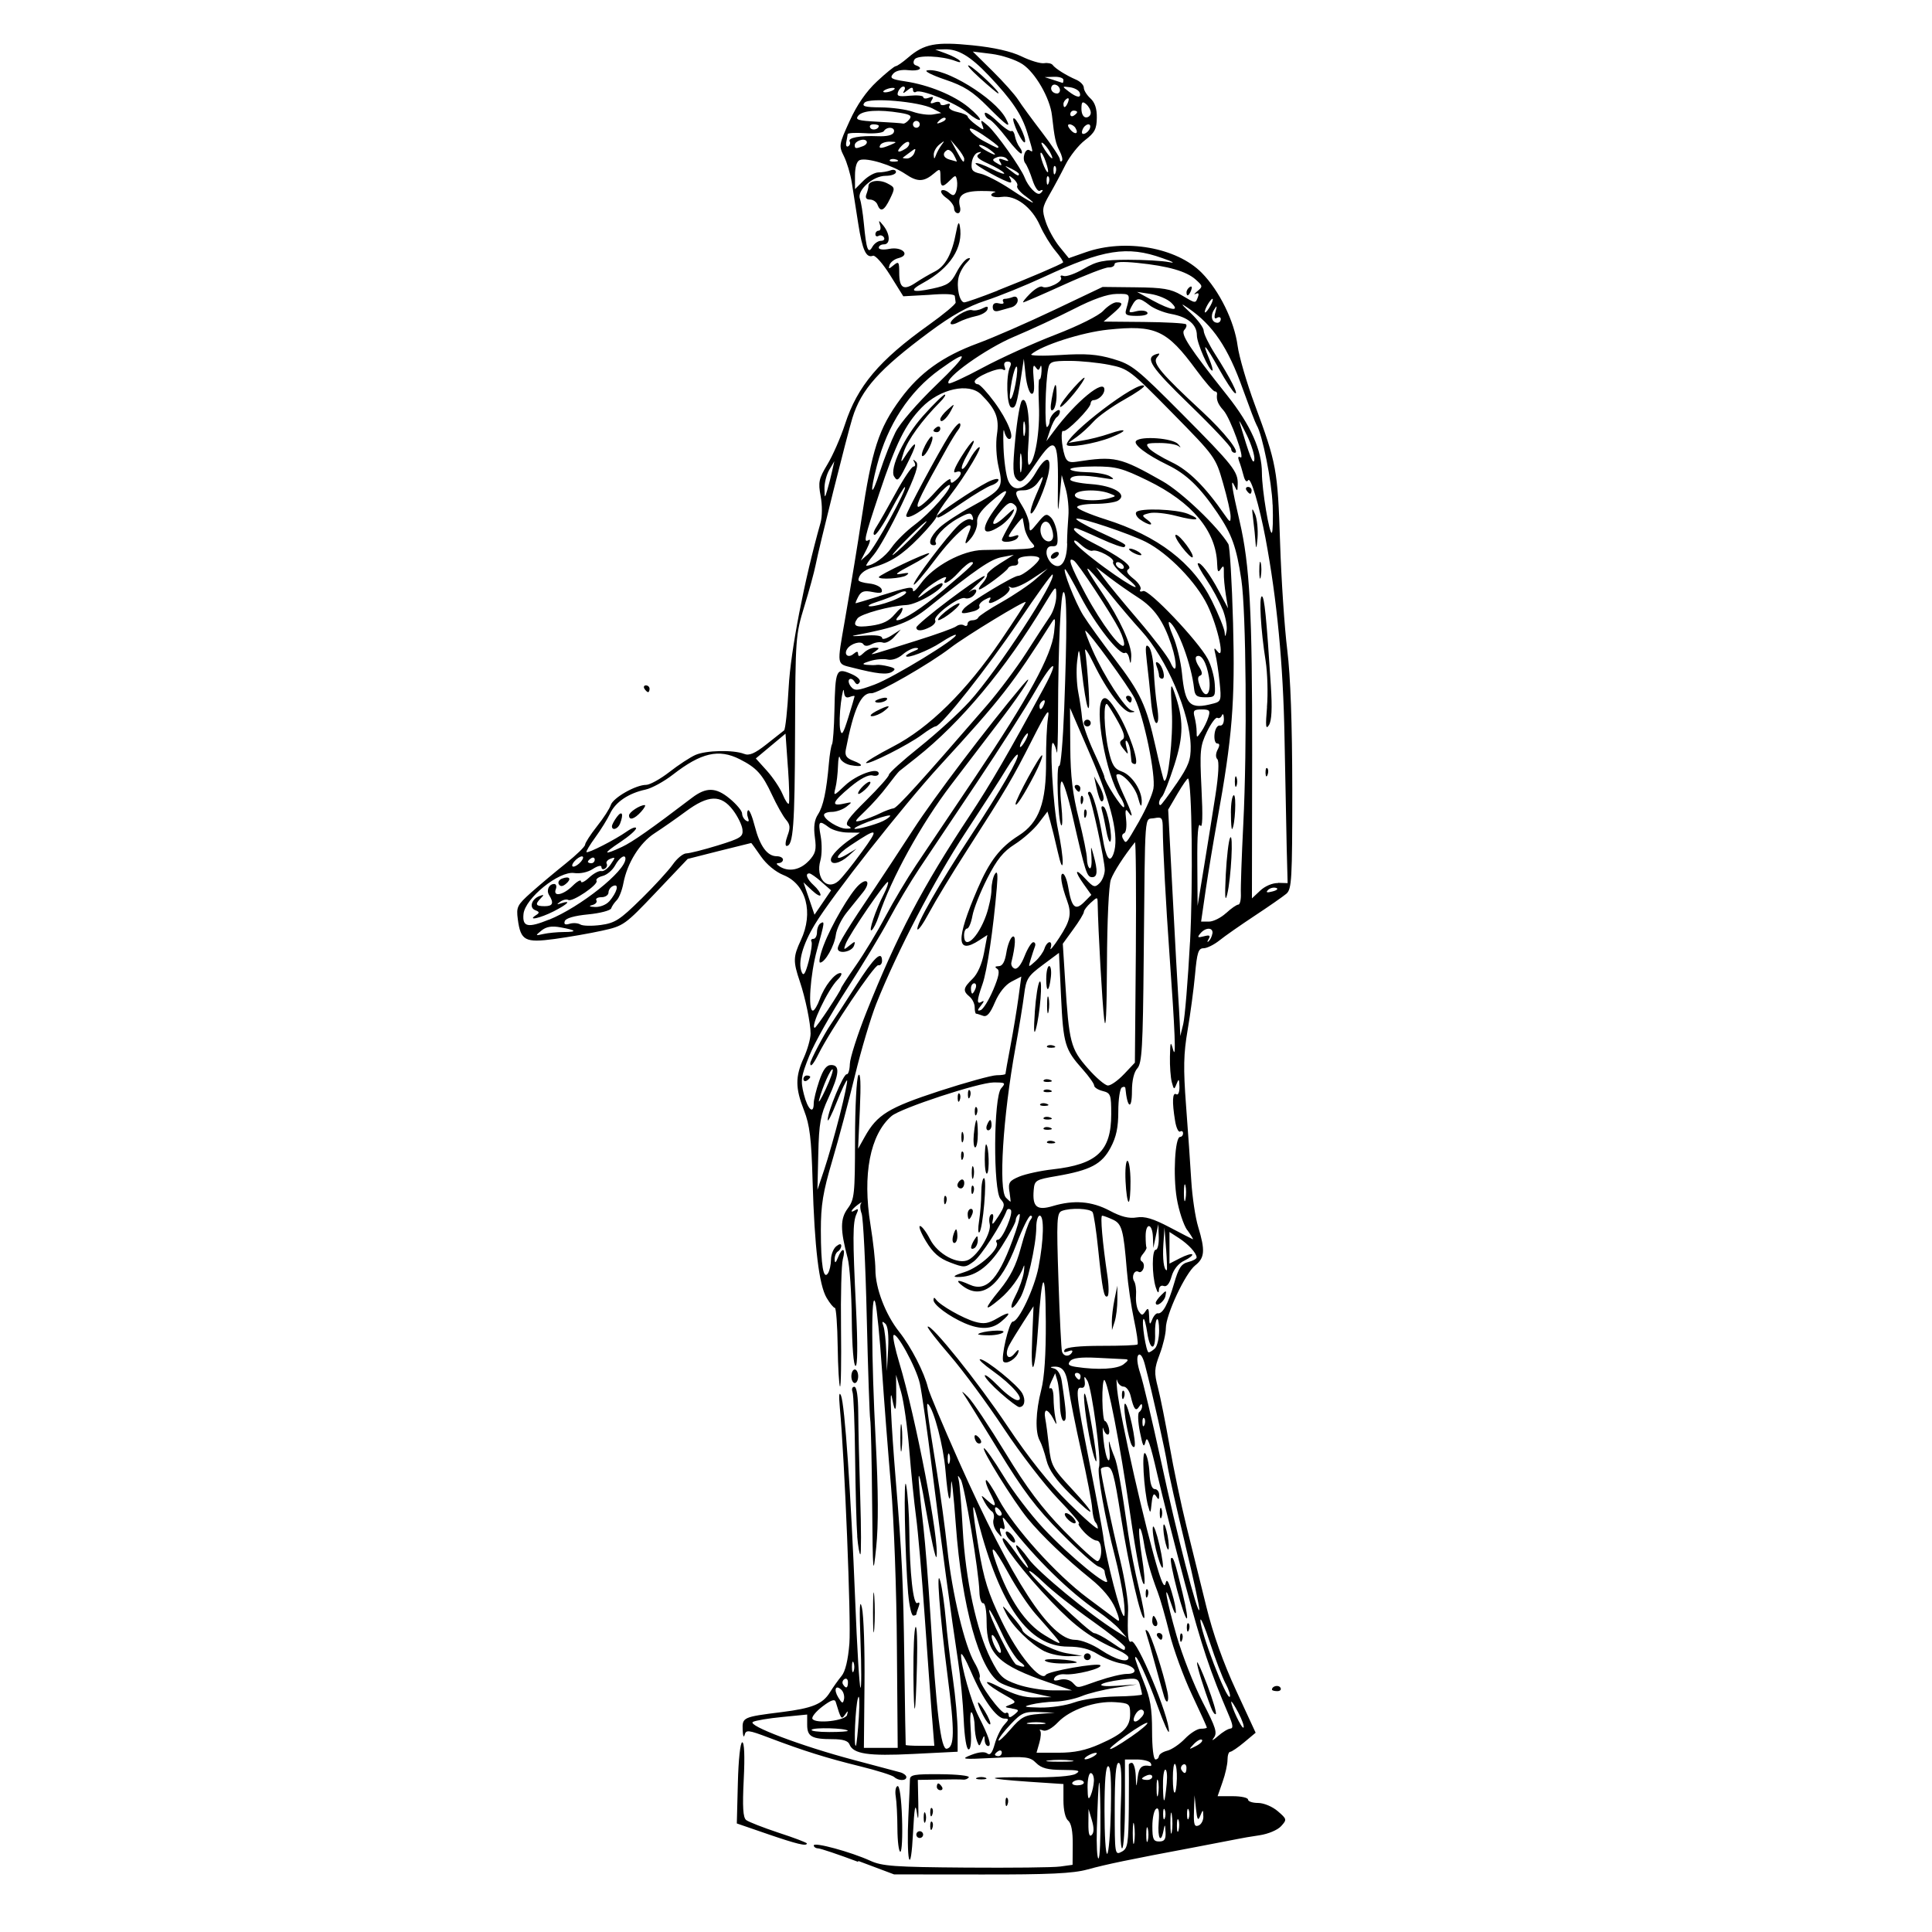 <?xml version="1.0" encoding="UTF-8" standalone="no"?>
<!-- Created with Inkscape (http://www.inkscape.org/) -->
<svg xmlns:dc="http://purl.org/dc/elements/1.1/" xmlns:cc="http://creativecommons.org/ns#" xmlns:rdf="http://www.w3.org/1999/02/22-rdf-syntax-ns#" xmlns:svg="http://www.w3.org/2000/svg" xmlns="http://www.w3.org/2000/svg" version="1.0" width="100%" height="100%" viewBox="0 0 48 48" id="svg2">
<defs id="defs7" />
<path d="m 21.322,46.258 c -0.490,-0.184 -0.940,-0.335 -0.998,-0.336 -0.058,-0.001 -0.106,-0.035 -0.106,-0.074 0,-0.089 0.923,0.163 1.402,0.381 0.295,0.136 0.605,0.158 2.379,0.171 1.121,0.008 2.176,-0.002 2.344,-0.027 l 0.305,-0.042 0.004,-0.499 c 0.003,-0.329 -0.035,-0.534 -0.113,-0.598 -0.071,-0.058 -0.118,-0.260 -0.118,-0.504 v -0.406 l -0.828,-0.055 c -1.162,-0.080 -1.169,-0.124 -0.016,-0.112 0.594,0.005 1.046,-0.027 1.147,-0.086 0.137,-0.079 0.082,-0.096 -0.322,-0.098 -0.373,-0.001 -0.528,-0.042 -0.659,-0.172 -0.154,-0.155 -0.249,-0.166 -1.041,-0.127 -0.802,0.040 -0.847,0.035 -0.573,-0.073 0.189,-0.074 0.333,-0.087 0.398,-0.038 0.071,0.057 0.125,-0.010 0.187,-0.232 0.047,-0.172 0.151,-0.384 0.231,-0.474 0.129,-0.141 0.130,-0.159 0.008,-0.159 -0.193,0 -0.539,-0.485 -0.827,-1.161 -0.136,-0.319 -0.248,-0.509 -0.249,-0.422 -0.003,0.263 0.254,1.170 0.432,1.519 0.259,0.509 0.336,0.746 0.243,0.746 -0.045,0 -0.085,-0.067 -0.088,-0.149 -0.005,-0.130 -0.013,-0.128 -0.070,0.014 -0.059,0.152 -0.068,0.153 -0.121,0.014 -0.031,-0.081 -0.057,-0.251 -0.058,-0.376 -7.32e-4,-0.124 -0.031,-0.275 -0.069,-0.333 -0.037,-0.058 -0.051,0.122 -0.030,0.403 0.023,0.323 0.004,0.510 -0.052,0.510 -0.052,0 -0.102,-0.302 -0.121,-0.743 -0.018,-0.409 -0.079,-1.050 -0.136,-1.423 -0.174,-1.144 -0.422,-2.972 -0.651,-4.801 -0.119,-0.958 -0.256,-1.914 -0.303,-2.124 -0.091,-0.408 -0.607,-1.341 -0.657,-1.191 -0.016,0.049 0.047,0.346 0.142,0.661 0.413,1.366 1.008,4.463 0.929,4.836 -0.018,0.084 -0.135,-0.437 -0.261,-1.161 -0.219,-1.264 -0.241,-1.116 -0.064,0.424 0.045,0.398 0.123,1.372 0.172,2.167 0.151,2.454 0.263,3.368 0.408,3.339 0.194,-0.038 0.199,-0.424 0.020,-1.810 -0.196,-1.521 -0.291,-2.784 -0.176,-2.337 0.042,0.163 0.101,0.583 0.132,0.935 0.030,0.351 0.109,1.009 0.175,1.464 0.066,0.456 0.119,1.052 0.119,1.325 v 0.497 l -1.099,0.055 c -1.125,0.057 -1.496,0.001 -1.589,-0.239 -0.033,-0.087 -0.166,-0.128 -0.415,-0.128 -0.522,0 -0.635,-0.064 -0.635,-0.358 v -0.254 l -0.616,0.061 c -0.338,0.032 -0.668,0.087 -0.731,0.122 -0.158,0.086 1.206,0.602 2.495,0.943 0.560,0.149 1.086,0.289 1.168,0.311 0.081,0.023 0.148,0.076 0.148,0.117 0,0.098 -0.198,0.096 -0.301,-0.001 -0.044,-0.042 -0.424,-0.162 -0.845,-0.266 -0.836,-0.206 -1.397,-0.381 -2.267,-0.711 -0.518,-0.196 -0.571,-0.201 -0.606,-0.068 -0.021,0.080 -0.042,0.021 -0.048,-0.128 -0.011,-0.311 0.006,-0.320 0.967,-0.440 0.767,-0.096 1.019,-0.200 1.201,-0.491 0.081,-0.131 0.212,-0.314 0.290,-0.408 0.092,-0.109 0.161,-0.395 0.194,-0.806 0.044,-0.560 -0.118,-4.580 -0.238,-5.863 -0.027,-0.298 -0.017,-0.406 0.029,-0.298 0.094,0.220 0.246,2.418 0.353,5.094 0.046,1.164 0.105,2.139 0.131,2.165 0.025,0.024 0.026,-0.488 0.001,-1.141 -0.032,-0.845 -0.021,-1.090 0.035,-0.848 0.044,0.187 0.073,1.047 0.064,1.911 l -0.015,1.573 h 0.420 0.420 L 22.283,40.919 c -0.008,-1.390 -0.073,-3.156 -0.146,-3.993 -0.071,-0.826 -0.173,-2.132 -0.225,-2.903 -0.052,-0.771 -0.126,-1.517 -0.164,-1.658 -0.106,-0.390 -0.102,1.324 0.009,3.441 0.065,1.246 0.069,2.083 0.012,2.635 -0.078,0.759 -0.084,0.695 -0.101,-1.104 -0.009,-1.052 -0.031,-1.985 -0.048,-2.073 -0.016,-0.089 -0.055,-1.233 -0.086,-2.544 -0.030,-1.309 -0.088,-2.465 -0.127,-2.569 -0.039,-0.103 -0.045,-0.219 -0.013,-0.257 0.032,-0.039 -0.008,-0.019 -0.090,0.043 -0.166,0.127 -0.203,0.220 -0.049,0.125 0.071,-0.043 0.078,-0.014 0.024,0.100 -0.095,0.207 -0.097,0.592 -0.011,2.351 0.044,0.910 0.039,1.423 -0.012,1.423 -0.048,0 -0.087,-0.478 -0.094,-1.169 -0.006,-0.642 -0.052,-1.321 -0.102,-1.508 -0.187,-0.709 -0.187,-0.979 0.002,-1.236 0.166,-0.225 0.179,-0.351 0.181,-1.712 7.31e-4,-0.809 0.038,-1.527 0.083,-1.596 0.053,-0.084 0.066,0.206 0.037,0.848 l -0.044,0.977 0.166,-0.297 c 0.308,-0.551 0.587,-0.722 1.854,-1.137 0.662,-0.215 1.303,-0.392 1.423,-0.392 0.119,0 0.218,-0.016 0.218,-0.033 0,-0.019 0.056,-0.333 0.126,-0.700 0.069,-0.367 0.158,-0.904 0.197,-1.194 l 0.071,-0.525 -0.245,0.127 c -0.152,0.079 -0.307,0.272 -0.410,0.512 -0.121,0.285 -0.201,0.373 -0.299,0.335 -0.073,-0.027 -0.149,-0.051 -0.169,-0.051 -0.019,0 -0.035,-0.071 -0.035,-0.159 0,-0.087 -0.057,-0.206 -0.127,-0.264 -0.173,-0.143 -0.161,-0.215 0.073,-0.443 0.124,-0.119 0.233,-0.364 0.285,-0.642 l 0.084,-0.447 -0.197,0.128 c -0.578,0.379 -0.593,-0.007 -0.048,-1.271 0.298,-0.695 0.561,-1.036 1.023,-1.328 0.507,-0.321 0.688,-0.816 0.680,-1.858 -0.002,-0.398 0.018,-0.876 0.048,-1.062 0.044,-0.279 -0.026,-0.181 -0.398,0.551 -0.487,0.961 -0.630,1.204 -1.631,2.761 -0.360,0.560 -0.774,1.243 -0.921,1.519 -0.146,0.275 -0.279,0.463 -0.294,0.417 -0.037,-0.112 0.547,-1.137 1.320,-2.312 0.751,-1.141 1.228,-1.966 1.170,-2.025 -0.022,-0.021 -0.147,0.137 -0.278,0.354 -0.130,0.218 -0.590,0.932 -1.021,1.587 -0.763,1.160 -1.697,2.951 -2.211,4.242 -0.139,0.351 -0.378,1.153 -0.531,1.785 -0.152,0.630 -0.406,1.581 -0.563,2.113 -0.234,0.791 -0.285,1.107 -0.285,1.742 0.001,0.867 0.064,1.239 0.179,1.058 0.039,-0.062 0.072,-0.213 0.073,-0.336 7.31e-4,-0.122 0.058,-0.270 0.128,-0.329 0.080,-0.065 0.127,-0.071 0.127,-0.014 0,0.049 -0.038,0.114 -0.085,0.141 -0.046,0.029 -0.082,0.117 -0.079,0.196 0.003,0.105 0.026,0.092 0.082,-0.046 0.108,-0.270 0.198,-0.238 0.121,0.042 -0.035,0.128 -0.055,0.902 -0.045,1.719 0.010,0.818 -0.001,1.466 -0.025,1.442 -0.024,-0.024 -0.050,-0.474 -0.058,-0.998 -0.007,-0.523 -0.039,-0.954 -0.070,-0.954 -0.031,0 -0.123,-0.111 -0.204,-0.248 -0.190,-0.321 -0.301,-1.246 -0.349,-2.894 -0.030,-1.066 -0.071,-1.401 -0.213,-1.764 -0.219,-0.557 -0.220,-0.837 -0.007,-1.306 0.092,-0.203 0.169,-0.475 0.170,-0.602 0.001,-0.251 -0.130,-0.889 -0.268,-1.296 -0.169,-0.499 -0.166,-0.614 0.026,-1.025 0.321,-0.683 0.133,-1.391 -0.430,-1.617 -0.199,-0.080 -0.422,-0.264 -0.562,-0.465 -0.127,-0.184 -0.236,-0.333 -0.241,-0.333 -0.005,0 -0.363,0.089 -0.795,0.197 l -0.784,0.199 -0.789,0.831 c -0.769,0.810 -0.804,0.835 -1.338,0.952 -0.301,0.067 -0.832,0.159 -1.179,0.206 -0.735,0.099 -0.843,0.042 -0.914,-0.487 -0.041,-0.308 -0.018,-0.355 0.334,-0.670 0.208,-0.185 0.594,-0.509 0.857,-0.719 0.263,-0.210 0.479,-0.419 0.480,-0.466 8.78e-4,-0.046 0.133,-0.251 0.294,-0.455 0.161,-0.201 0.316,-0.441 0.345,-0.532 0.057,-0.179 0.618,-0.500 0.878,-0.500 0.091,0 0.350,-0.143 0.577,-0.319 0.226,-0.177 0.518,-0.367 0.649,-0.425 0.262,-0.115 0.941,-0.130 1.207,-0.026 0.127,0.051 0.264,-0.007 0.552,-0.234 0.210,-0.166 0.409,-0.323 0.442,-0.349 0.032,-0.026 0.084,-0.506 0.114,-1.066 0.048,-0.910 0.386,-2.654 0.792,-4.093 0.043,-0.154 0.045,-0.436 0.003,-0.660 -0.065,-0.349 -0.047,-0.433 0.169,-0.792 0.133,-0.220 0.329,-0.669 0.436,-0.996 0.308,-0.947 0.849,-1.589 2.078,-2.465 0.373,-0.266 0.676,-0.518 0.671,-0.560 -0.004,-0.041 -0.014,-0.113 -0.021,-0.159 -0.007,-0.052 -0.251,-0.063 -0.642,-0.030 L 22.442,7.361 22.116,6.838 C 21.936,6.551 21.744,6.333 21.689,6.354 21.519,6.419 21.425,6.215 21.322,5.553 21.268,5.202 21.196,4.743 21.162,4.533 21.129,4.323 21.041,4.029 20.967,3.881 20.837,3.622 20.842,3.591 21.109,3.005 c 0.184,-0.404 0.411,-0.732 0.681,-0.984 0.222,-0.207 0.431,-0.377 0.464,-0.377 0.032,0 0.171,-0.095 0.306,-0.212 0.400,-0.344 0.688,-0.399 1.604,-0.306 0.540,0.055 0.957,0.150 1.219,0.277 0.218,0.106 0.470,0.181 0.558,0.167 0.088,-0.014 0.183,0.005 0.212,0.044 0.066,0.090 0.335,0.259 0.583,0.366 0.105,0.045 0.191,0.135 0.191,0.199 0,0.064 0.074,0.183 0.164,0.265 0.111,0.101 0.163,0.256 0.159,0.483 -0.003,0.278 -0.053,0.372 -0.294,0.556 -0.159,0.121 -0.377,0.397 -0.485,0.612 -0.107,0.215 -0.286,0.549 -0.397,0.741 -0.184,0.320 -0.191,0.378 -0.091,0.680 0.06,0.182 0.213,0.458 0.340,0.614 l 0.231,0.284 0.419,-0.147 c 0.984,-0.345 2.262,-0.119 2.884,0.511 0.437,0.444 0.810,1.202 0.891,1.813 0.035,0.264 0.226,0.921 0.425,1.458 0.544,1.470 0.570,1.611 0.630,3.428 0.030,0.925 0.111,2.129 0.179,2.675 0.081,0.662 0.122,1.814 0.124,3.459 0,2.244 -0.013,2.478 -0.147,2.594 -0.081,0.068 -0.436,0.316 -0.787,0.547 -0.349,0.231 -0.744,0.506 -0.876,0.613 -0.133,0.106 -0.310,0.194 -0.393,0.194 -0.130,0 -0.163,0.102 -0.213,0.658 -0.033,0.361 -0.117,0.983 -0.185,1.381 -0.100,0.585 -0.108,0.938 -0.038,1.868 0.048,0.630 0.106,1.472 0.130,1.870 0.024,0.396 0.100,0.913 0.172,1.147 0.177,0.585 0.163,0.768 -0.074,0.955 -0.247,0.196 -0.730,1.226 -0.730,1.561 0,0.133 -0.068,0.425 -0.153,0.648 -0.136,0.358 -0.140,0.455 -0.043,0.829 0.06,0.232 0.190,0.882 0.288,1.442 0.098,0.561 0.286,1.460 0.419,1.997 0.133,0.537 0.355,1.439 0.496,2.006 0.163,0.668 0.422,1.397 0.739,2.079 l 0.485,1.049 -0.283,0.237 c -0.156,0.130 -0.313,0.237 -0.349,0.237 -0.038,0 -0.067,0.090 -0.067,0.201 0,0.111 -0.055,0.358 -0.124,0.551 l -0.122,0.351 h 0.377 c 0.209,0 0.379,0.038 0.379,0.084 0,0.046 0.112,0.084 0.250,0.084 0.141,0 0.354,0.089 0.488,0.204 0.229,0.197 0.232,0.209 0.083,0.373 -0.086,0.095 -0.320,0.194 -0.537,0.226 -0.212,0.032 -0.449,0.071 -0.526,0.089 -0.077,0.016 -0.561,0.109 -1.075,0.207 -1.658,0.311 -2.200,0.424 -2.674,0.554 -0.358,0.099 -0.959,0.127 -2.634,0.124 l -2.169,-0.002 -0.892,-0.335 z M 27.340,45.049 c -0.015,-1.132 -0.047,-0.996 -0.089,0.381 -0.012,0.409 0.006,0.743 0.040,0.743 0.035,0 0.056,-0.506 0.048,-1.125 z m 0.259,-0.100 c 0.016,-0.721 -0.005,-1.068 -0.067,-1.068 -0.061,0 -0.091,0.373 -0.091,1.110 0,0.610 0.030,1.090 0.067,1.066 0.038,-0.021 0.079,-0.522 0.092,-1.109 z m 0.446,-0.030 c 0.004,-0.547 0.004,-1.022 0,-1.058 -0.005,-0.035 0.027,-0.064 0.074,-0.064 0.046,0 0.090,0.143 0.098,0.319 0.013,0.313 0.014,0.314 0.048,0.042 0.030,-0.250 0.103,-0.319 0.305,-0.283 0.038,0.005 0.045,-0.027 0.016,-0.074 -0.029,-0.048 -0.185,-0.087 -0.346,-0.087 h -0.291 v 1.104 c 0,0.607 -0.032,1.104 -0.071,1.104 -0.039,0 -0.054,-0.478 -0.032,-1.062 0.029,-0.756 0.013,-1.062 -0.055,-1.062 -0.067,0 -0.096,0.351 -0.096,1.150 0,1.123 0.004,1.148 0.171,1.059 0.153,-0.081 0.169,-0.182 0.179,-1.087 z m 0.134,0.430 c -0.019,-0.130 -0.035,-0.043 -0.036,0.190 0,0.232 0.016,0.338 0.036,0.234 0.019,-0.103 0.020,-0.295 0,-0.424 z m 0.338,0.083 c -0.021,-0.081 -0.039,-0.014 -0.039,0.149 0,0.162 0.017,0.229 0.039,0.147 0.021,-0.081 0.021,-0.215 0,-0.297 z m 0.440,0.084 c -0.010,-0.200 -0.017,-0.206 -0.049,-0.042 -0.065,0.345 -0.153,0.200 -0.121,-0.201 0.021,-0.273 0.001,-0.376 -0.062,-0.335 -0.052,0.032 -0.095,0.228 -0.095,0.436 0,0.320 0.026,0.377 0.169,0.377 0.131,0 0.168,-0.052 0.159,-0.234 z m -1.830,-0.294 -0.083,-0.279 -0.003,0.367 c -0.002,0.248 0.024,0.338 0.083,0.279 0.058,-0.058 0.059,-0.179 0.003,-0.367 z m 1.987,-0.130 c -0.019,-0.128 -0.035,-0.042 -0.036,0.190 0,0.234 0.016,0.339 0.035,0.235 0.020,-0.105 0.021,-0.295 0.001,-0.425 z m 0.165,0.125 c -0.023,-0.058 -0.040,0.010 -0.039,0.149 0.001,0.140 0.020,0.187 0.042,0.105 0.021,-0.083 0.020,-0.197 -0.002,-0.254 z m 0.617,-0.092 c -0.005,-0.177 -0.007,-0.177 -0.076,-0.013 -0.055,0.137 -0.076,0.105 -0.106,-0.169 l -0.036,-0.339 -0.014,0.400 c -0.011,0.324 0.010,0.390 0.112,0.351 0.070,-0.026 0.124,-0.130 0.121,-0.229 z m -0.957,-0.160 c -0.023,-0.058 -0.042,-0.011 -0.042,0.105 0,0.117 0.019,0.165 0.042,0.106 0.023,-0.058 0.023,-0.155 0,-0.212 z m 0.594,0 c -0.023,-0.058 -0.042,-0.011 -0.042,0.105 0,0.117 0.019,0.165 0.042,0.106 0.023,-0.058 0.023,-0.155 0,-0.212 z m -0.545,-0.680 c 0.017,-0.175 0,-0.319 -0.036,-0.319 -0.038,0 -0.064,0.200 -0.058,0.446 0.010,0.463 0.043,0.418 0.095,-0.127 z m -1.810,-0.042 c 0.003,-0.105 -0.032,-0.191 -0.079,-0.191 -0.046,0 -0.082,0.162 -0.079,0.361 0.004,0.279 0.022,0.323 0.079,0.191 0.040,-0.093 0.075,-0.256 0.079,-0.361 z m 1.593,-0.001 c -0.020,-0.080 -0.038,0.005 -0.036,0.193 0.001,0.185 0.017,0.253 0.038,0.147 0.020,-0.106 0.020,-0.259 -0.001,-0.340 z m 0.468,-0.051 c 0.005,-0.169 -0.014,-0.335 -0.045,-0.365 -0.030,-0.030 -0.055,0.128 -0.055,0.354 0,0.471 0.083,0.479 0.100,0.011 z m -2.311,0.098 c 0,-0.036 -0.055,-0.067 -0.122,-0.067 -0.067,0 -0.140,0.030 -0.163,0.067 -0.022,0.036 0.032,0.067 0.122,0.067 0.090,0 0.163,-0.030 0.163,-0.067 z m 1.699,-0.149 c 0,-0.045 -0.057,-0.06 -0.127,-0.033 -0.070,0.027 -0.127,0.064 -0.127,0.083 0,0.017 0.057,0.032 0.127,0.032 0.070,0 0.127,-0.036 0.127,-0.081 z m 0.850,-0.219 c 0,-0.073 -0.039,-0.108 -0.086,-0.079 -0.048,0.029 -0.064,0.089 -0.038,0.131 0.073,0.118 0.124,0.096 0.124,-0.052 z m -2.868,-0.184 c -0.151,-0.019 -0.400,-0.019 -0.552,0 -0.151,0.019 -0.027,0.033 0.276,0.033 0.303,0 0.428,-0.014 0.276,-0.033 z m 0.573,-0.108 c 0.070,-0.045 0.089,-0.081 0.042,-0.081 -0.046,0 -0.142,0.036 -0.212,0.081 -0.070,0.045 -0.089,0.081 -0.042,0.081 0.046,0 0.142,-0.036 0.212,-0.081 z m 1.614,0.001 c 0,-0.045 0.092,-0.106 0.203,-0.134 0.111,-0.027 0.310,-0.162 0.440,-0.298 0.131,-0.136 0.307,-0.248 0.392,-0.248 0.084,0 0.153,-0.013 0.153,-0.030 0,-0.017 -0.168,-0.389 -0.376,-0.828 -0.206,-0.439 -0.456,-1.122 -0.554,-1.520 -0.098,-0.396 -0.229,-0.856 -0.292,-1.019 -0.175,-0.459 -0.286,-0.857 -0.349,-1.258 -0.032,-0.201 -0.079,-0.346 -0.103,-0.320 -0.024,0.024 0.001,0.336 0.058,0.692 0.057,0.355 0.084,0.665 0.061,0.687 -0.054,0.054 -0.187,-0.614 -0.359,-1.797 -0.244,-1.685 -0.553,-3.272 -0.636,-3.272 -0.029,0 -0.050,0.229 -0.046,0.509 0.004,0.280 0.032,0.510 0.061,0.510 0.029,0 0.073,0.076 0.098,0.169 0.024,0.093 0.013,0.169 -0.026,0.169 -0.039,0 -0.088,-0.067 -0.110,-0.147 -0.021,-0.081 -0.019,0.042 0.004,0.275 0.024,0.234 0.076,0.459 0.115,0.503 0.038,0.042 0.054,-0.073 0.033,-0.256 -0.020,-0.182 -0.017,-0.256 0.007,-0.162 0.024,0.093 0.077,0.247 0.118,0.340 0.074,0.169 0.172,0.718 0.343,1.911 0.049,0.351 0.169,0.955 0.264,1.344 0.095,0.389 0.155,0.725 0.133,0.747 -0.073,0.073 -0.383,-1.271 -0.580,-2.519 -0.166,-1.058 -0.216,-1.235 -0.346,-1.235 -0.083,0 -0.152,0.027 -0.152,0.064 0,0.121 0.270,1.387 0.481,2.256 0.115,0.478 0.204,1.033 0.197,1.232 -0.024,0.620 -0.001,0.841 0.081,0.788 0.130,-0.080 0.946,1.874 0.933,2.233 -0.002,0.079 -0.128,-0.200 -0.279,-0.620 -0.257,-0.718 -0.554,-1.355 -0.561,-1.208 -0.001,0.035 0.092,0.299 0.209,0.588 0.168,0.412 0.212,0.671 0.212,1.229 0,0.415 0.035,0.708 0.084,0.708 0.046,0 0.084,-0.038 0.084,-0.083 z m 0.130,-1.467 c -0.019,-0.058 -0.118,-0.409 -0.219,-0.781 -0.100,-0.371 -0.204,-0.734 -0.229,-0.807 -0.030,-0.087 -0.017,-0.102 0.039,-0.046 0.080,0.081 0.384,1.018 0.488,1.508 0.048,0.232 -0.011,0.330 -0.079,0.127 z m -0.172,-1.508 c -0.027,-0.046 -0.011,-0.084 0.038,-0.084 0.049,0 0.089,0.038 0.089,0.084 0,0.046 -0.016,0.084 -0.036,0.084 -0.020,0 -0.061,-0.038 -0.090,-0.084 z m -0.127,-0.381 c 0,-0.070 0.014,-0.127 0.033,-0.127 0.019,0 0.055,0.057 0.081,0.127 0.027,0.070 0.011,0.127 -0.033,0.127 -0.045,0 -0.081,-0.057 -0.081,-0.127 z m -0.162,-0.673 c -0.004,-0.089 0.016,-0.139 0.043,-0.111 0.027,0.027 0.030,0.102 0.007,0.162 -0.027,0.068 -0.048,0.048 -0.051,-0.051 z m -3.576,3.939 c 0,-0.048 -0.038,-0.065 -0.085,-0.036 -0.046,0.029 -0.085,0.068 -0.085,0.089 0,0.020 0.038,0.038 0.085,0.038 0.046,0 0.085,-0.040 0.085,-0.090 z m 2.437,-0.210 c 0.593,-0.261 0.757,-0.427 0.752,-0.760 -0.002,-0.238 -0.026,-0.256 -0.370,-0.280 -0.490,-0.035 -1.123,0.185 -1.421,0.497 -0.146,0.153 -0.295,0.235 -0.372,0.206 -0.070,-0.027 -0.104,-0.024 -0.074,0.004 0.029,0.029 0.021,0.165 -0.018,0.301 l -0.071,0.248 h 0.544 c 0.397,0 0.675,-0.058 1.031,-0.216 z m 0.771,-0.178 c 0.247,-0.169 0.431,-0.326 0.409,-0.348 -0.020,-0.021 -0.257,0.118 -0.525,0.310 -0.602,0.430 -0.501,0.463 0.115,0.038 z m 1.767,0.074 c -0.029,-0.029 -0.118,0.017 -0.199,0.100 -0.140,0.147 -0.137,0.149 0.052,0.052 0.108,-0.055 0.174,-0.125 0.146,-0.153 z m -8.526,-0.572 c 0.023,-0.373 0.013,-0.583 -0.022,-0.466 -0.065,0.210 -0.110,1.249 -0.051,1.182 0.016,-0.019 0.050,-0.340 0.073,-0.715 z m 1.818,0.021 c -0.030,-0.386 -0.113,-1.523 -0.183,-2.528 -0.070,-1.005 -0.166,-2.114 -0.214,-2.464 -0.047,-0.351 -0.123,-1.096 -0.168,-1.658 -0.045,-0.560 -0.137,-1.210 -0.205,-1.444 l -0.124,-0.424 0.004,0.381 c 0.006,0.539 -0.025,0.607 -0.100,0.212 -0.073,-0.387 -0.031,0.569 0.090,2.039 0.156,1.890 0.185,2.506 0.212,4.504 0.015,1.122 0.030,2.048 0.034,2.060 0.003,0.011 0.165,0.021 0.359,0.021 h 0.352 l -0.056,-0.700 z M 22.694,41.585 c -0.005,-0.583 0.018,-1.106 0.052,-1.161 0.034,-0.054 0.051,0.348 0.037,0.892 -0.035,1.396 -0.078,1.523 -0.090,0.269 z m -0.130,-1.975 c -0.082,-0.958 -0.121,-3.103 -0.048,-2.698 0.037,0.210 0.071,0.708 0.075,1.104 0.010,1.072 0.099,1.874 0.202,1.811 0.054,-0.033 0.065,0.001 0.030,0.093 -0.031,0.081 -0.056,0.163 -0.056,0.184 0,0.019 -0.035,0.035 -0.078,0.035 -0.043,0 -0.098,-0.238 -0.124,-0.531 z m -0.195,-3.888 c 0,-0.302 0.015,-0.427 0.034,-0.276 0.018,0.152 0.018,0.400 0,0.553 -0.018,0.152 -0.034,0.027 -0.034,-0.276 z m 3.438,6.861 0.400,-0.032 -0.398,-0.016 c -0.358,-0.013 -0.428,0.017 -0.700,0.304 -0.166,0.175 -0.302,0.354 -0.302,0.398 -4.39e-4,0.042 0.134,-0.079 0.299,-0.272 0.259,-0.302 0.354,-0.355 0.701,-0.381 z m 4.763,0.361 c 0.073,0 0.062,-0.089 -0.035,-0.317 -0.471,-1.103 -0.673,-1.707 -1.087,-3.257 -0.256,-0.954 -0.570,-2.195 -0.699,-2.755 -0.172,-0.752 -0.247,-0.964 -0.286,-0.807 -0.045,0.177 -0.068,0.137 -0.143,-0.235 -0.049,-0.247 -0.057,-0.468 -0.016,-0.493 0.039,-0.024 0.073,-0.090 0.071,-0.146 -0.001,-0.068 -0.024,-0.062 -0.074,0.013 -0.083,0.131 -0.131,0.070 -0.210,-0.263 -0.030,-0.128 -0.109,-0.234 -0.175,-0.234 -0.065,0 -0.139,-0.067 -0.160,-0.149 -0.021,-0.080 -0.021,0.023 0,0.234 0.073,0.683 0.709,3.482 1.024,4.504 0.098,0.317 0.155,0.412 0.179,0.297 0.026,-0.121 0.068,-0.061 0.150,0.212 0.147,0.490 0.137,0.749 -0.011,0.298 -0.218,-0.661 -0.121,-0.092 0.133,0.791 0.143,0.493 0.433,1.233 0.646,1.646 0.336,0.649 0.373,0.771 0.275,0.898 -0.061,0.080 -0.016,0.061 0.102,-0.043 0.118,-0.105 0.261,-0.191 0.317,-0.191 z m -0.482,-0.519 c -0.187,-0.494 -0.352,-1.024 -0.348,-1.119 0.002,-0.055 0.118,0.199 0.257,0.567 0.139,0.368 0.232,0.689 0.210,0.712 -0.023,0.023 -0.077,-0.048 -0.119,-0.160 z m -0.771,-1.725 c -0.002,-0.089 0.017,-0.139 0.045,-0.111 0.027,0.027 0.030,0.100 0.005,0.162 -0.026,0.068 -0.046,0.048 -0.051,-0.051 z m 0.169,-0.254 c -0.002,-0.089 0.017,-0.139 0.045,-0.111 0.027,0.027 0.030,0.100 0.007,0.162 -0.027,0.067 -0.048,0.048 -0.052,-0.051 z m -0.244,-0.952 c -0.106,-0.402 -0.174,-0.752 -0.149,-0.777 0.055,-0.055 0.090,0.049 0.285,0.851 0.216,0.898 0.105,0.837 -0.136,-0.074 z M 28.718,38.494 c -0.06,-0.250 -0.093,-0.501 -0.074,-0.559 0.019,-0.057 0.092,0.147 0.163,0.455 0.071,0.308 0.105,0.560 0.074,0.560 -0.029,0 -0.103,-0.204 -0.163,-0.456 z m 0.215,-0.270 c -0.032,-0.169 -0.040,-0.326 -0.020,-0.348 0.020,-0.020 0.062,0.102 0.095,0.272 0.032,0.171 0.040,0.327 0.020,0.348 -0.020,0.020 -0.062,-0.100 -0.095,-0.272 z m -0.119,-0.632 c 0,-0.117 0.020,-0.165 0.043,-0.106 0.023,0.058 0.023,0.153 0,0.212 -0.023,0.058 -0.043,0.011 -0.043,-0.105 z m -0.289,-0.169 c -0.108,-0.412 -0.165,-1.406 -0.074,-1.317 0.048,0.045 0.096,0.266 0.108,0.487 0.013,0.266 0.058,0.403 0.131,0.403 0.061,0 0.111,0.067 0.109,0.149 0,0.121 -0.014,0.127 -0.077,0.026 -0.057,-0.089 -0.086,-0.043 -0.109,0.169 -0.027,0.270 -0.035,0.276 -0.087,0.080 z m -0.436,-1.587 c -0.106,-0.338 -0.196,-0.962 -0.137,-0.962 0.077,0 0.297,1.006 0.232,1.071 -0.024,0.026 -0.068,-0.023 -0.095,-0.108 z m -0.215,-1.167 c -0.002,-0.089 0.016,-0.139 0.045,-0.111 0.027,0.027 0.030,0.100 0.005,0.162 -0.026,0.068 -0.046,0.048 -0.051,-0.051 z m -6.812,8.329 c -0.064,-0.064 -0.836,-0.084 -0.896,-0.024 -0.032,0.032 0.163,0.058 0.436,0.058 0.272,0 0.479,-0.014 0.460,-0.033 z m 9.705,-0.446 c -0.095,-0.179 -0.174,-0.302 -0.177,-0.273 -0.007,0.112 0.263,0.684 0.305,0.643 0.023,-0.023 -0.033,-0.190 -0.128,-0.370 z m -4.832,0.250 c -0.105,-0.020 -0.277,-0.020 -0.382,0 -0.105,0.020 -0.019,0.036 0.191,0.036 0.210,0 0.296,-0.016 0.191,-0.036 z M 21.045,42.605 c 0.03,-0.111 0.023,-0.111 -0.052,-0.002 -0.089,0.128 -0.099,0.115 -0.230,-0.320 -0.023,-0.079 -0.119,-0.045 -0.330,0.115 -0.163,0.124 -0.275,0.263 -0.248,0.307 0.081,0.131 0.823,0.046 0.862,-0.099 z m 7.324,0.049 c 0.064,-0.077 0.068,-0.137 0.014,-0.171 -0.046,-0.029 -0.127,0.024 -0.177,0.118 -0.105,0.196 0.011,0.234 0.162,0.052 z m -3.230,-0.209 c -0.191,-0.029 -0.193,-0.035 -0.035,-0.095 0.154,-0.058 0.144,-0.079 -0.115,-0.223 -0.530,-0.295 -0.653,-0.471 -0.145,-0.207 0.363,0.188 0.612,0.259 0.892,0.253 l 0.388,-0.008 -0.547,-0.119 c -0.300,-0.065 -0.639,-0.179 -0.751,-0.253 -0.498,-0.326 -0.930,-1.889 -1.078,-3.901 -0.058,-0.794 -0.111,-1.257 -0.117,-1.027 -0.016,0.595 -0.074,0.456 -0.141,-0.333 -0.051,-0.607 -0.286,-1.510 -0.430,-1.646 -0.057,-0.055 -0.031,0.146 0.218,1.690 0.087,0.537 0.203,1.397 0.259,1.912 0.118,1.100 0.431,2.407 0.675,2.821 0.095,0.160 0.152,0.326 0.127,0.367 -0.063,0.102 0.551,0.943 0.646,0.885 0.042,-0.026 0.076,-0.002 0.076,0.052 0,0.070 0.041,0.065 0.141,-0.016 0.128,-0.106 0.123,-0.119 -0.063,-0.149 z m 1.547,-0.147 c 0.208,-0.077 0.661,-0.141 1.029,-0.149 0.362,-0.005 0.658,-0.029 0.658,-0.052 0,-0.023 -0.023,-0.127 -0.051,-0.231 -0.045,-0.169 -0.087,-0.182 -0.444,-0.137 -0.611,0.079 -0.714,0.193 -0.140,0.155 l 0.510,-0.035 -0.541,0.084 c -0.296,0.046 -0.674,0.140 -0.838,0.209 -0.164,0.067 -0.455,0.128 -0.649,0.134 -0.192,0.004 -0.465,0.038 -0.605,0.074 -0.211,0.054 -0.173,0.065 0.223,0.074 0.262,0.005 0.645,-0.051 0.849,-0.127 z m -5.779,-0.311 c -0.145,-0.146 -0.202,-0.010 -0.079,0.188 0.093,0.152 0.116,0.158 0.141,0.042 0.016,-0.077 -0.012,-0.181 -0.062,-0.231 z m 9.542,-0.159 c -0.081,-0.155 -0.254,-0.608 -0.384,-1.005 -0.130,-0.398 -0.238,-0.655 -0.241,-0.572 -0.005,0.278 0.649,1.987 0.730,1.905 0.024,-0.023 -0.021,-0.171 -0.103,-0.327 z m -4.368,-0.019 c -1.283,-0.439 -1.569,-0.714 -1.569,-1.510 0,-0.279 -0.036,-0.477 -0.086,-0.468 -0.047,0.007 -0.089,-0.119 -0.093,-0.283 -0.012,-0.497 -0.368,-2.638 -0.463,-2.789 -0.077,-0.122 -0.084,-0.119 -0.048,0.027 0.022,0.093 0.066,0.639 0.097,1.213 0.067,1.233 0.346,2.525 0.694,3.212 0.224,0.441 0.293,0.509 0.668,0.640 0.230,0.080 0.629,0.147 0.886,0.146 h 0.467 l -0.552,-0.188 z m -5.014,-0.014 c 0,-0.073 -0.038,-0.108 -0.086,-0.079 -0.047,0.029 -0.064,0.089 -0.037,0.131 0.072,0.118 0.123,0.096 0.123,-0.052 z m 6.225,-0.038 c 0.266,-0.093 0.583,-0.169 0.705,-0.169 0.320,0 0.213,-0.200 -0.139,-0.260 -0.159,-0.027 -0.424,-0.133 -0.588,-0.234 -0.204,-0.127 -0.434,-0.184 -0.736,-0.184 -0.974,-0.001 -1.686,-0.998 -2.238,-3.131 -0.161,-0.624 -0.154,-0.358 0.015,0.667 0.133,0.796 0.238,1.134 0.575,1.830 0.398,0.828 0.973,1.524 1.099,1.334 0.059,-0.089 1.284,-0.305 1.350,-0.238 0.076,0.076 -0.616,0.251 -0.886,0.225 -0.100,-0.010 -0.211,0.027 -0.247,0.084 -0.045,0.074 -0.009,0.089 0.130,0.052 0.116,-0.030 0.243,-0.001 0.316,0.071 0.148,0.147 0.067,0.153 0.642,-0.048 z M 25.960,41.256 c -0.042,-0.068 0.713,-0.027 0.793,0.043 0.019,0.016 -0.140,0.030 -0.356,0.030 -0.215,0 -0.412,-0.033 -0.437,-0.074 z m 0.970,-0.095 c 0,-0.046 0.038,-0.084 0.085,-0.084 0.046,0 0.085,0.038 0.085,0.084 0,0.046 -0.038,0.084 -0.085,0.084 -0.046,0 -0.085,-0.038 -0.085,-0.084 z m -0.977,-0.133 c -0.343,-0.178 -0.793,-0.617 -0.950,-0.929 -0.126,-0.250 -0.124,-0.250 0.131,0.042 0.143,0.163 0.261,0.320 0.263,0.349 0.008,0.133 0.745,0.523 1.098,0.583 l 0.392,0.065 -0.339,0.010 c -0.187,0.004 -0.454,-0.051 -0.594,-0.122 z m -4.745,0.280 c -0.023,-0.057 -0.042,-0.010 -0.042,0.106 0,0.117 0.019,0.165 0.042,0.106 0.023,-0.058 0.023,-0.155 0,-0.213 z m 4.133,-0.020 c -0.100,-0.070 -0.305,-0.396 -0.457,-0.724 -0.151,-0.326 -0.288,-0.580 -0.304,-0.564 -0.057,0.057 0.564,1.317 0.671,1.359 0.220,0.089 0.266,0.052 0.090,-0.070 z m 2.694,-0.108 c 0,-0.036 -0.105,-0.114 -0.234,-0.172 -0.716,-0.321 -1.065,-0.575 -1.681,-1.217 -0.687,-0.715 -1.282,-1.494 -1.203,-1.573 0.023,-0.023 0.162,0.133 0.309,0.346 0.146,0.213 0.287,0.387 0.311,0.387 0.024,0 -0.039,-0.117 -0.140,-0.260 -0.101,-0.141 -0.168,-0.276 -0.147,-0.297 0.020,-0.020 0.157,0.130 0.303,0.333 0.237,0.330 1.508,1.378 2.183,1.799 l 0.256,0.159 -0.171,-0.197 c -0.092,-0.109 -0.340,-0.314 -0.551,-0.458 -0.693,-0.471 -1.546,-1.305 -2.192,-2.143 -0.176,-0.228 -0.190,-0.234 -0.139,-0.051 0.037,0.136 0.025,0.182 -0.037,0.143 -0.059,-0.036 -0.075,-0.001 -0.044,0.096 0.043,0.136 0.033,0.134 -0.086,-0.013 -0.074,-0.090 -0.113,-0.231 -0.088,-0.311 0.025,-0.080 0.006,-0.169 -0.041,-0.200 -0.048,-0.029 -0.131,-0.137 -0.185,-0.239 -0.097,-0.185 -0.096,-0.185 0.084,-0.024 0.216,0.193 0.229,0.134 0.048,-0.216 -0.073,-0.141 -0.115,-0.276 -0.093,-0.298 0.022,-0.023 0.164,0.191 0.316,0.477 0.372,0.698 1.426,1.868 2.204,2.448 0.350,0.260 0.685,0.510 0.745,0.556 0.067,0.051 0.048,-0.058 -0.049,-0.291 -0.103,-0.242 -0.318,-0.500 -0.617,-0.741 -0.603,-0.485 -1.222,-1.078 -1.567,-1.499 -0.354,-0.434 -1.166,-1.742 -1.081,-1.742 0.035,0 0.253,0.310 0.483,0.687 0.230,0.379 0.674,0.961 0.987,1.296 0.644,0.690 1.674,1.535 1.584,1.299 -0.031,-0.083 -0.058,-0.185 -0.058,-0.225 0,-0.039 -0.068,-0.093 -0.152,-0.119 -0.084,-0.027 -0.503,-0.402 -0.932,-0.834 -0.621,-0.626 -0.938,-1.046 -1.558,-2.061 -0.428,-0.700 -0.821,-1.333 -0.873,-1.406 -0.051,-0.073 0.002,-0.033 0.121,0.087 0.118,0.119 0.537,0.747 0.931,1.393 0.531,0.872 0.905,1.369 1.452,1.931 0.405,0.415 0.779,0.756 0.832,0.756 0.052,0 0.094,-0.115 0.094,-0.254 0,-0.155 -0.044,-0.256 -0.112,-0.256 -0.061,0 -0.202,-0.095 -0.312,-0.212 -0.109,-0.117 -0.167,-0.212 -0.127,-0.212 0.039,0 -0.196,-0.276 -0.524,-0.616 -0.327,-0.339 -0.933,-1.125 -1.345,-1.747 -0.412,-0.623 -1.014,-1.438 -1.337,-1.813 -0.323,-0.374 -0.573,-0.696 -0.554,-0.715 0.080,-0.080 1.251,1.378 1.981,2.470 0.528,0.790 1.039,1.431 1.521,1.909 0.399,0.396 0.726,0.680 0.726,0.630 0,-0.049 -0.027,-0.118 -0.061,-0.152 -0.033,-0.033 -0.069,-0.185 -0.079,-0.338 -0.009,-0.152 -0.132,-0.791 -0.273,-1.420 -0.140,-0.629 -0.281,-1.334 -0.312,-1.567 -0.057,-0.427 -0.146,-0.553 -0.377,-0.538 -0.093,0.007 -0.088,0.019 0.018,0.046 0.086,0.023 0.162,0.149 0.186,0.308 0.121,0.803 0.130,0.993 0.050,0.993 -0.047,0 -0.089,-0.181 -0.094,-0.403 -0.004,-0.222 -0.033,-0.488 -0.063,-0.592 l -0.055,-0.188 -0.098,0.210 c -0.054,0.115 -0.063,0.188 -0.021,0.162 0.042,-0.026 0.077,0.079 0.078,0.232 5.86e-4,0.155 0.020,0.377 0.044,0.494 0.043,0.210 0.042,0.210 -0.056,0.020 -0.055,-0.105 -0.130,-0.190 -0.167,-0.190 -0.036,0 -0.049,0.084 -0.028,0.190 0.021,0.105 0.063,0.418 0.093,0.698 0.050,0.468 0.091,0.544 0.550,1.037 0.649,0.698 0.638,0.801 -0.016,0.153 -0.364,-0.359 -0.536,-0.605 -0.596,-0.847 -0.046,-0.187 -0.121,-0.406 -0.167,-0.487 -0.117,-0.210 -0.102,-0.718 0.037,-1.258 0.079,-0.305 0.118,-0.885 0.114,-1.696 -0.007,-1.366 -0.097,-1.292 -0.192,0.160 -0.074,1.142 -0.193,1.336 -0.146,0.237 l 0.033,-0.781 -0.253,0.393 c -0.139,0.215 -0.297,0.474 -0.351,0.575 -0.131,0.245 -0.026,0.405 0.135,0.204 0.079,-0.098 0.113,-0.109 0.092,-0.032 -0.040,0.155 -0.292,0.316 -0.370,0.237 -0.075,-0.074 0.139,-0.995 0.231,-0.995 0.148,0 0.537,-0.822 0.640,-1.352 0.131,-0.679 0.145,-1.281 0.029,-1.281 -0.046,0 -0.085,0.130 -0.085,0.291 0,0.440 -0.237,1.479 -0.401,1.757 -0.213,0.359 -0.303,0.298 -0.108,-0.074 0.091,-0.175 0.181,-0.434 0.200,-0.573 0.018,-0.139 0.015,-0.200 -0.006,-0.136 -0.085,0.251 -0.331,0.589 -0.587,0.804 -0.407,0.342 -0.409,0.270 -0.006,-0.223 0.265,-0.326 0.408,-0.611 0.523,-1.041 0.086,-0.324 0.194,-0.639 0.240,-0.698 0.051,-0.065 0.052,-0.105 0.002,-0.105 -0.044,0 -0.202,0.319 -0.351,0.711 -0.395,1.040 -0.855,1.396 -1.336,1.033 -0.200,-0.152 -0.122,-0.165 0.171,-0.032 0.437,0.200 0.745,-0.152 1.144,-1.312 0.093,-0.269 0.132,-0.468 0.087,-0.440 -0.044,0.027 -0.081,0.095 -0.082,0.152 -4.39e-4,0.055 -0.153,0.340 -0.340,0.636 -0.346,0.545 -0.696,0.787 -1.121,0.775 -0.121,-0.004 -0.051,-0.049 0.188,-0.122 0.376,-0.117 0.889,-0.588 0.798,-0.734 -0.024,-0.039 -0.009,-0.071 0.033,-0.071 0.111,0 0.396,-0.670 0.316,-0.744 -0.037,-0.033 -0.081,-0.024 -0.099,0.021 -0.130,0.348 -0.634,1.125 -0.817,1.262 -0.213,0.159 -0.239,0.159 -0.589,0.026 -0.272,-0.103 -0.424,-0.237 -0.597,-0.522 -0.127,-0.210 -0.195,-0.383 -0.150,-0.383 0.044,0 0.156,0.147 0.249,0.329 0.191,0.374 0.702,0.645 0.959,0.509 0.251,-0.133 0.574,-0.683 0.523,-0.888 -0.025,-0.102 -0.009,-0.210 0.036,-0.238 0.049,-0.030 0.066,0.024 0.041,0.139 -0.032,0.143 0.002,0.119 0.139,-0.093 0.163,-0.256 0.169,-0.301 0.054,-0.427 -0.187,-0.207 -0.175,-2.534 0.014,-2.751 0.121,-0.137 0.108,-0.147 -0.185,-0.147 -0.365,0 -2.313,0.640 -2.538,0.835 -0.533,0.460 -0.726,1.454 -0.523,2.702 0.067,0.414 0.122,0.914 0.122,1.113 4.39e-4,0.463 0.249,1.115 0.594,1.549 0.294,0.373 0.621,1.006 0.712,1.384 0.031,0.130 0.376,0.952 0.766,1.827 1.332,2.986 2.276,4.437 2.888,4.438 0.150,0 0.428,0.109 0.646,0.254 0.365,0.242 0.680,0.329 0.680,0.188 z m -2.974,-2.951 c -0.06,-0.071 -0.09,-0.150 -0.066,-0.174 0.023,-0.023 0.091,0.017 0.151,0.089 0.06,0.073 0.090,0.150 0.066,0.174 -0.023,0.023 -0.091,-0.016 -0.151,-0.089 z m 1.444,-0.509 c -0.059,-0.071 -0.068,-0.127 -0.020,-0.127 0.046,0 0.132,0.057 0.190,0.127 0.058,0.070 0.068,0.127 0.020,0.127 -0.046,0 -0.132,-0.057 -0.190,-0.127 z m -2.237,-1.883 c -0.031,-0.032 -0.056,-0.096 -0.056,-0.144 0,-0.052 0.039,-0.048 0.100,0.013 0.055,0.054 0.080,0.119 0.056,0.143 -0.024,0.024 -0.069,0.019 -0.100,-0.011 z m 0.592,-1.226 c -0.216,-0.190 -0.394,-0.386 -0.394,-0.434 0,-0.048 0.152,0.070 0.339,0.261 0.187,0.193 0.400,0.349 0.473,0.349 0.199,0 -0.118,-0.374 -0.620,-0.731 -0.222,-0.158 -0.360,-0.286 -0.306,-0.286 0.141,0 0.940,0.646 1.048,0.850 0.091,0.171 0.052,0.339 -0.078,0.339 -0.037,0 -0.245,-0.156 -0.462,-0.348 z m -0.557,-1.467 c 0.088,-0.076 0.672,-0.121 0.627,-0.049 -0.027,0.043 -0.187,0.080 -0.356,0.080 -0.168,0 -0.290,-0.013 -0.271,-0.030 z m -0.331,-0.267 c -0.393,-0.171 -0.780,-0.458 -0.779,-0.578 8.78e-4,-0.067 0.021,-0.071 0.063,-0.011 0.098,0.141 0.667,0.465 0.968,0.551 0.218,0.062 0.332,0.045 0.555,-0.086 0.323,-0.191 0.369,-0.144 0.09,0.087 -0.228,0.190 -0.515,0.201 -0.898,0.036 z m 0.155,-1.884 c 7.32e-4,-0.038 0.038,-0.125 0.083,-0.196 0.070,-0.109 0.082,-0.108 0.083,0.016 7.31e-4,0.079 -0.037,0.166 -0.083,0.196 -0.046,0.029 -0.084,0.021 -0.083,-0.016 z m -0.450,-0.280 c 0.024,-0.093 0.059,-0.169 0.077,-0.169 0.017,0 0.032,0.076 0.032,0.169 0,0.093 -0.034,0.169 -0.076,0.169 -0.042,0 -0.057,-0.076 -0.032,-0.169 z m 0.649,-0.381 c 0.029,-0.187 0.054,-0.503 0.054,-0.700 5.85e-4,-0.199 0.031,-0.361 0.068,-0.361 0.080,0 -0.028,1.265 -0.116,1.346 -0.033,0.030 -0.036,-0.098 -0.007,-0.283 z m -0.284,-0.171 c 0,-0.068 0.037,-0.127 0.082,-0.127 0.045,0 0.060,0.058 0.033,0.127 -0.026,0.070 -0.063,0.128 -0.082,0.128 -0.018,0 -0.033,-0.058 -0.033,-0.128 z m -0.588,-0.332 c -0.003,-0.089 0.016,-0.140 0.044,-0.111 0.028,0.027 0.031,0.100 0.006,0.162 -0.027,0.067 -0.047,0.048 -0.051,-0.051 z m 0.679,-0.254 c -0.003,-0.089 0.016,-0.140 0.044,-0.111 0.028,0.027 0.031,0.100 0.006,0.162 -0.027,0.067 -0.047,0.046 -0.051,-0.051 z m -0.346,-0.130 c 0,-0.043 0.038,-0.103 0.085,-0.131 0.046,-0.029 0.085,0.007 0.085,0.079 0,0.073 -0.038,0.133 -0.085,0.133 -0.046,0 -0.085,-0.036 -0.085,-0.080 z m 0.356,-0.301 c -0.001,-0.140 0.015,-0.207 0.039,-0.150 0.023,0.057 0.024,0.172 0.003,0.254 -0.021,0.083 -0.040,0.035 -0.042,-0.103 z m 0.323,-0.340 c 0,-0.225 0.017,-0.393 0.038,-0.371 0.066,0.065 0.083,0.659 0.021,0.722 -0.032,0.033 -0.059,-0.124 -0.059,-0.351 z m -0.588,-0.077 c -0.003,-0.089 0.016,-0.139 0.044,-0.111 0.028,0.027 0.031,0.100 0.006,0.162 -0.027,0.067 -0.047,0.048 -0.051,-0.051 z m 0.318,-0.559 c 0.017,-0.187 0.047,-0.340 0.065,-0.340 0.018,0 0.033,0.153 0.033,0.340 0,0.187 -0.029,0.339 -0.066,0.339 -0.036,0 -0.051,-0.152 -0.033,-0.339 z m -0.311,0.084 c 0,-0.117 0.019,-0.165 0.042,-0.106 0.023,0.058 0.023,0.155 0,0.212 -0.023,0.058 -0.042,0.011 -0.042,-0.105 z m 0.635,-0.297 c 0.026,-0.070 0.063,-0.128 0.082,-0.128 0.018,0 0.033,0.058 0.033,0.128 0,0.068 -0.037,0.127 -0.082,0.127 -0.045,0 -0.060,-0.058 -0.033,-0.127 z m -0.302,-0.333 c -0.003,-0.089 0.016,-0.139 0.044,-0.111 0.028,0.027 0.031,0.100 0.006,0.162 -0.027,0.068 -0.047,0.048 -0.051,-0.051 z m -0.424,-0.339 c -0.003,-0.089 0.016,-0.140 0.044,-0.111 0.028,0.027 0.031,0.100 0.006,0.162 -0.027,0.067 -0.047,0.046 -0.051,-0.051 z m 0.254,-0.084 c -0.003,-0.089 0.016,-0.140 0.044,-0.111 0.028,0.027 0.031,0.100 0.006,0.162 -0.027,0.067 -0.047,0.046 -0.051,-0.051 z m 0.725,13.575 c -0.071,-0.133 -0.132,-0.190 -0.134,-0.128 -0.004,0.146 0.168,0.466 0.222,0.412 0.023,-0.023 -0.016,-0.150 -0.088,-0.283 z m 3.177,0.150 c 0,-0.042 -0.370,-0.338 -0.821,-0.658 -0.451,-0.319 -0.986,-0.743 -1.189,-0.939 -0.203,-0.197 -0.369,-0.327 -0.369,-0.289 0,0.102 1.508,1.538 1.616,1.538 0.050,0 0.233,0.096 0.405,0.213 0.351,0.238 0.358,0.241 0.358,0.136 z m -1.750,-0.285 c -0.088,-0.105 -0.301,-0.349 -0.472,-0.541 -0.171,-0.193 -0.472,-0.643 -0.669,-1.003 -0.384,-0.699 -0.497,-0.790 -0.304,-0.244 0.312,0.885 0.718,1.486 1.199,1.775 0.421,0.253 0.449,0.254 0.247,0.014 z m 1.712,-0.935 c -0.032,-0.245 -0.128,-0.714 -0.213,-1.040 -0.244,-0.938 -0.448,-2.079 -0.395,-2.215 0.064,-0.166 -0.177,-1.963 -0.288,-2.145 -0.078,-0.127 -0.085,-0.124 -0.065,0.026 0.013,0.099 -0.020,0.160 -0.082,0.149 -0.158,-0.032 -0.135,0.181 0.201,1.873 0.169,0.851 0.321,1.660 0.338,1.801 0.069,0.575 0.438,1.997 0.517,1.997 0.026,0 0.020,-0.200 -0.011,-0.446 z m -0.809,-3.817 c -0.121,-0.559 -0.212,-1.317 -0.151,-1.259 0.060,0.057 0.327,1.634 0.284,1.677 -0.018,0.019 -0.078,-0.168 -0.132,-0.417 z m 2.338,2.459 c -0.210,-0.867 -0.406,-1.744 -0.437,-1.947 -0.051,-0.351 -0.370,-1.773 -0.556,-2.483 -0.052,-0.204 -0.115,-0.299 -0.165,-0.250 -0.048,0.048 -0.030,0.222 0.046,0.456 0.070,0.207 0.299,1.180 0.513,2.162 0.400,1.857 0.913,3.844 0.955,3.715 0.013,-0.040 -0.146,-0.784 -0.357,-1.653 z m -4.620,-0.848 c -0.061,-0.061 -0.100,-0.065 -0.100,-0.013 0,0.114 0.100,0.215 0.157,0.158 0.024,-0.024 -0.001,-0.089 -0.056,-0.144 z m -1.234,-1.362 c -0.023,-0.058 -0.042,-0.010 -0.042,0.106 0,0.115 0.019,0.163 0.042,0.105 0.023,-0.058 0.023,-0.153 0,-0.212 z M 28.427,35.234 c -0.027,-0.027 -0.048,0.023 -0.043,0.112 0.002,0.098 0.023,0.118 0.051,0.051 0.023,-0.061 0.020,-0.134 -0.007,-0.163 z m -1.581,-1.041 c 0,-0.046 -0.040,-0.084 -0.09,-0.084 -0.049,0 -0.066,0.038 -0.037,0.084 0.028,0.046 0.069,0.084 0.09,0.084 0.020,0 0.037,-0.038 0.037,-0.084 z m -4.852,-1.308 c -0.077,-0.071 -0.088,-0.055 -0.046,0.061 0.030,0.086 0.062,0.373 0.071,0.638 l 0.016,0.481 0.030,-0.544 c 0.019,-0.349 -0.005,-0.576 -0.071,-0.636 z m 5.919,1.012 c 0.125,-0.095 0.134,-0.125 0.038,-0.128 -0.070,-0.002 -0.384,-0.019 -0.700,-0.035 -0.397,-0.020 -0.599,0.004 -0.663,0.081 -0.071,0.084 -0.037,0.118 0.147,0.146 0.543,0.081 1.020,0.055 1.178,-0.064 z m -1.280,-0.298 c 0.030,-0.049 -0.007,-0.061 -0.093,-0.027 -0.096,0.036 -0.125,0.023 -0.086,-0.040 0.037,-0.061 0.368,-0.095 0.916,-0.095 0.471,0.001 0.872,-0.014 0.892,-0.035 0.020,-0.019 -0.020,-0.298 -0.089,-0.619 -0.068,-0.321 -0.149,-0.872 -0.177,-1.221 -0.083,-1.015 -0.122,-1.160 -0.354,-1.264 -0.114,-0.052 -0.231,-0.095 -0.259,-0.095 -0.050,0 0.007,0.667 0.133,1.511 0.036,0.247 0.035,0.469 -0.001,0.491 -0.086,0.054 -0.126,-0.150 -0.232,-1.175 -0.046,-0.455 -0.109,-0.866 -0.137,-0.913 -0.058,-0.095 -0.546,-0.115 -0.764,-0.032 -0.126,0.049 -0.135,0.216 -0.085,1.720 0.030,0.917 0.070,1.715 0.088,1.773 0.039,0.127 0.178,0.139 0.250,0.021 z m 0.990,-0.765 c -0.001,-0.117 0.029,-0.365 0.067,-0.553 l 0.070,-0.339 0.001,0.339 c 0,0.187 -0.029,0.436 -0.067,0.553 l -0.067,0.212 -0.004,-0.212 z m 1.075,0.662 c 0.055,-0.057 0.100,-0.254 0.100,-0.439 0,-0.185 -0.024,-0.311 -0.055,-0.280 -0.030,0.030 -0.051,0.188 -0.045,0.349 0.016,0.443 -0.125,0.440 -0.193,-0.004 -0.032,-0.213 -0.074,-0.373 -0.095,-0.352 -0.055,0.055 0.064,0.828 0.128,0.828 0.032,0 0.102,-0.045 0.159,-0.100 z m 0.067,-0.866 c 0.122,0.016 0.256,-0.229 0.405,-0.743 0.111,-0.386 0.179,-0.490 0.351,-0.532 0.117,-0.029 0.210,-0.081 0.209,-0.115 -0.004,-0.109 -0.203,-0.326 -0.443,-0.482 l -0.232,-0.150 v 0.393 0.393 l 0.261,-0.134 c 0.144,-0.074 0.280,-0.118 0.304,-0.095 0.021,0.021 -0.065,0.092 -0.196,0.155 -0.149,0.071 -0.266,0.216 -0.317,0.393 -0.051,0.181 -0.119,0.264 -0.194,0.237 -0.065,-0.026 -0.117,0.016 -0.121,0.100 -0.005,0.095 -0.033,0.070 -0.077,-0.065 -0.098,-0.308 -0.098,-0.935 0,-0.935 0.046,0 0.080,-0.143 0.074,-0.319 l -0.011,-0.317 -0.062,0.297 -0.062,0.297 -0.010,-0.276 c -0.014,-0.346 -0.181,-0.365 -0.181,-0.020 0,0.140 0.010,0.267 0.021,0.283 0.011,0.016 -0.029,0.089 -0.089,0.162 -0.070,0.084 -0.080,0.152 -0.024,0.185 0.046,0.029 0.062,0.108 0.036,0.177 -0.026,0.068 -0.079,0.105 -0.117,0.080 -0.103,-0.062 -0.187,0.112 -0.112,0.235 0.036,0.057 0.057,0.219 0.046,0.359 -0.010,0.141 0.019,0.314 0.067,0.384 0.076,0.112 0.095,0.112 0.169,0 0.065,-0.099 0.084,-0.071 0.090,0.127 0.005,0.213 0.019,0.226 0.074,0.084 0.036,-0.093 0.099,-0.165 0.141,-0.160 z m -0.051,-0.263 c 0,-0.030 0.061,-0.117 0.137,-0.191 0.124,-0.125 0.133,-0.124 0.105,0.019 -0.027,0.146 -0.242,0.298 -0.242,0.172 z m 0.257,-1.339 -0.040,-0.531 -0.027,0.414 c -0.024,0.362 0.011,0.646 0.084,0.648 0.013,0 0.005,-0.239 -0.016,-0.531 z m 0.523,-0.468 c -0.089,-0.128 -0.206,-0.481 -0.257,-0.785 -0.096,-0.572 -0.045,-1.529 0.083,-1.529 0.039,0 0.073,-0.040 0.073,-0.090 0,-0.048 -0.033,-0.068 -0.074,-0.043 -0.040,0.024 -0.098,-0.096 -0.125,-0.270 -0.077,-0.468 -0.065,-0.717 0.030,-0.657 0.048,0.030 0.081,-0.048 0.079,-0.185 -0.005,-0.200 -0.017,-0.212 -0.071,-0.073 -0.06,0.152 -0.068,0.149 -0.119,-0.042 -0.030,-0.115 -0.051,-0.399 -0.046,-0.633 0.008,-0.380 0.016,-0.398 0.080,-0.169 0.076,0.273 0.046,-0.463 -0.092,-2.379 -0.087,-1.207 -0.163,-2.628 -0.166,-3.111 -0.001,-0.280 -0.020,-0.304 -0.215,-0.266 -0.247,0.046 -0.222,-0.295 -0.259,3.490 -0.020,2.206 -0.043,2.600 -0.159,2.726 -0.083,0.092 -0.133,0.304 -0.133,0.560 0,0.485 -0.115,0.437 -0.163,-0.068 -0.002,-0.038 -0.045,-0.045 -0.090,-0.016 -0.046,0.029 -0.086,0.295 -0.086,0.591 0,0.396 -0.049,0.635 -0.190,0.899 -0.219,0.414 -0.501,0.563 -1.338,0.708 -0.527,0.090 -0.553,0.105 -0.574,0.349 -0.036,0.418 0.078,0.515 0.471,0.398 0.527,-0.158 0.971,-0.122 1.417,0.114 0.283,0.152 0.481,0.200 0.670,0.168 0.200,-0.033 0.406,0.027 0.820,0.245 0.302,0.159 0.563,0.294 0.578,0.298 0.016,0.004 -0.046,-0.098 -0.137,-0.226 z m -1.530,-1.210 c -0.014,-0.280 0.007,-0.510 0.046,-0.510 0.040,0 0.076,0.229 0.077,0.510 0.002,0.279 -0.019,0.509 -0.046,0.509 -0.029,0 -0.064,-0.229 -0.077,-0.509 z m 1.488,0.105 c -0.021,-0.081 -0.038,0.004 -0.038,0.191 0.001,0.187 0.019,0.253 0.039,0.147 0.020,-0.105 0.019,-0.259 -0.001,-0.339 z m -4.374,0.149 c -0.032,-0.223 -0.002,-0.269 0.248,-0.373 0.157,-0.064 0.530,-0.146 0.830,-0.179 1.101,-0.124 1.452,-0.455 1.452,-1.371 0,-0.485 -0.014,-0.525 -0.212,-0.575 -0.116,-0.029 -0.212,-0.090 -0.212,-0.136 0,-0.045 -0.128,-0.226 -0.285,-0.402 -0.442,-0.494 -0.481,-0.626 -0.537,-1.797 l -0.052,-1.097 -0.406,0.302 c -0.368,0.275 -0.411,0.342 -0.460,0.736 -0.030,0.237 -0.127,0.834 -0.217,1.324 -0.309,1.704 -0.424,3.531 -0.233,3.722 0.056,0.055 0.106,0.100 0.112,0.100 0.006,0 -0.006,-0.114 -0.026,-0.254 z m 0.939,-1.240 c 0.028,-0.027 0.101,-0.030 0.162,-0.007 0.067,0.027 0.047,0.048 -0.051,0.051 -0.089,0.004 -0.139,-0.016 -0.111,-0.043 z m -0.085,-0.339 c 0.028,-0.029 0.101,-0.032 0.162,-0.007 0.067,0.027 0.047,0.046 -0.051,0.051 -0.089,0.004 -0.139,-0.016 -0.111,-0.043 z m 0,-0.256 c 0.028,-0.027 0.101,-0.030 0.162,-0.005 0.067,0.026 0.047,0.046 -0.051,0.051 -0.089,0.002 -0.139,-0.016 -0.111,-0.045 z m -0.085,-0.339 c 0.028,-0.027 0.101,-0.030 0.162,-0.005 0.067,0.026 0.047,0.046 -0.051,0.051 -0.089,0.002 -0.139,-0.017 -0.111,-0.045 z m 0.085,-0.339 c 0.028,-0.027 0.101,-0.032 0.162,-0.007 0.067,0.027 0.047,0.048 -0.051,0.051 -0.089,0.004 -0.139,-0.016 -0.111,-0.043 z m 0,-0.254 c 0.028,-0.029 0.101,-0.032 0.162,-0.007 0.067,0.027 0.047,0.046 -0.051,0.051 -0.089,0.004 -0.139,-0.016 -0.111,-0.043 z m 0.085,-0.850 c 0.028,-0.027 0.101,-0.030 0.162,-0.007 0.067,0.027 0.047,0.048 -0.051,0.051 -0.089,0.004 -0.139,-0.016 -0.111,-0.043 z m -0.308,-0.841 c 0.026,-0.373 0.079,-0.714 0.119,-0.755 0.083,-0.089 0.012,0.807 -0.093,1.180 -0.047,0.165 -0.056,0.016 -0.025,-0.425 z m 0.306,-0.169 c -10e-4,-0.187 0.015,-0.273 0.036,-0.191 0.021,0.080 0.022,0.234 0.001,0.339 -0.020,0.105 -0.037,0.039 -0.038,-0.147 z m -0.021,-0.665 c 0,-0.171 0.033,-0.311 0.073,-0.311 0.040,0 0.059,0.121 0.042,0.269 -0.044,0.384 -0.116,0.409 -0.116,0.042 z m -5.131,3.397 c 0.117,-0.460 0.199,-0.851 0.182,-0.867 -0.016,-0.017 -0.132,0.225 -0.256,0.539 -0.124,0.313 -0.225,0.512 -0.225,0.441 0.001,-0.207 0.392,-1.147 0.471,-1.132 0.040,0.007 0.075,-0.106 0.079,-0.254 0.003,-0.147 0.189,-0.728 0.412,-1.289 0.757,-1.900 1.395,-3.114 2.568,-4.886 0.515,-0.778 0.975,-1.571 1.843,-3.175 0.409,-0.756 0.231,-0.696 -0.207,0.068 -0.237,0.415 -0.895,1.445 -1.462,2.291 -0.567,0.845 -1.209,1.805 -1.427,2.132 -0.218,0.327 -0.557,0.895 -0.753,1.262 -0.196,0.368 -0.670,1.151 -1.053,1.742 -0.383,0.589 -0.801,1.333 -0.928,1.650 -0.208,0.518 -0.221,0.613 -0.135,0.955 0.095,0.379 0.245,0.516 0.245,0.223 0,-0.084 0.061,-0.333 0.135,-0.551 0.097,-0.286 0.180,-0.398 0.297,-0.398 0.225,0 0.206,0.223 -0.068,0.819 -0.197,0.425 -0.233,0.626 -0.251,1.390 l -0.021,0.892 0.171,-0.509 c 0.094,-0.280 0.267,-0.886 0.384,-1.347 z m -0.902,-0.899 c 0,-0.049 0.038,-0.089 0.085,-0.089 0.046,0 0.084,0.016 0.084,0.036 0,0.020 -0.038,0.061 -0.084,0.090 -0.046,0.027 -0.085,0.011 -0.085,-0.038 z m 0.169,-0.390 c 0,-0.073 0.349,-0.737 0.511,-0.971 0.081,-0.118 0.362,-0.548 0.624,-0.958 0.453,-0.709 0.649,-0.895 0.649,-0.616 0,0.070 -0.043,0.118 -0.095,0.106 -0.090,-0.020 -1.189,1.614 -1.485,2.209 -0.127,0.254 -0.203,0.340 -0.203,0.229 z m 0.558,0.150 c -0.042,-0.042 -0.250,0.424 -0.337,0.752 -0.029,0.112 0.042,-0.001 0.160,-0.254 0.118,-0.251 0.197,-0.475 0.176,-0.497 z m 7.238,0.117 0.270,-0.286 0.024,-2.767 c 0.011,-1.523 0.001,-2.740 -0.023,-2.708 -0.278,0.349 -0.522,0.728 -0.597,0.924 -0.052,0.141 -0.093,1.005 -0.098,2.108 -0.005,1.221 -0.029,1.693 -0.069,1.359 -0.049,-0.412 -0.148,-2.165 -0.162,-2.881 -0.002,-0.156 -0.008,-0.156 -0.172,-0.007 -0.093,0.084 -0.170,0.185 -0.170,0.226 0,0.039 -0.117,0.234 -0.262,0.431 l -0.262,0.361 0.059,0.935 c 0.096,1.521 0.135,1.672 0.557,2.154 0.206,0.237 0.433,0.431 0.505,0.433 0.071,0.002 0.251,-0.125 0.400,-0.283 z m 1.640,-3.280 c 0.077,-1.453 0.048,-3.964 -0.048,-4.065 -0.014,-0.014 -0.131,0.152 -0.261,0.373 l -0.234,0.400 0.112,2.133 c 0.061,1.173 0.122,2.287 0.136,2.474 0.013,0.187 0.030,0.493 0.039,0.679 l 0.014,0.340 0.073,-0.298 c 0.040,-0.162 0.117,-1.081 0.168,-2.038 z m -8.982,1.658 c 0.170,-0.256 0.309,-0.484 0.309,-0.506 0,-0.021 0.167,-0.279 0.373,-0.575 0.205,-0.294 0.535,-0.839 0.733,-1.214 0.197,-0.373 0.539,-0.946 0.759,-1.274 0.219,-0.326 0.883,-1.314 1.474,-2.195 1.325,-1.972 1.890,-3.008 1.956,-3.583 0.040,-0.351 0.031,-0.397 -0.053,-0.263 -0.975,1.539 -1.258,1.902 -2.778,3.559 -0.919,1.002 -2.688,3.248 -3.112,3.952 -0.306,0.507 -0.427,0.946 -0.327,1.185 0.046,0.112 0.091,0.043 0.174,-0.269 0.061,-0.231 0.092,-0.450 0.069,-0.488 -0.023,-0.038 -0.002,-0.068 0.047,-0.068 0.049,0 0.09,-0.074 0.09,-0.165 0,-0.090 0.038,-0.188 0.084,-0.218 0.113,-0.070 0.111,-0.048 -0.084,0.658 -0.169,0.613 -0.230,1.508 -0.102,1.508 0.037,0 0.114,-0.128 0.171,-0.285 0.118,-0.327 0.373,-0.649 0.514,-0.649 0.052,0 0.019,0.077 -0.073,0.169 -0.241,0.241 -0.691,1.191 -0.564,1.191 0.016,0 0.169,-0.210 0.339,-0.466 z m -0.119,-1.583 c 0.190,-0.500 0.657,-1.299 0.875,-1.497 0.216,-0.196 0.293,-0.055 0.100,0.184 -0.090,0.112 -0.271,0.338 -0.403,0.501 -0.131,0.163 -0.253,0.414 -0.271,0.556 -0.035,0.276 -0.269,0.689 -0.391,0.689 -0.041,0 -5.86e-4,-0.196 0.090,-0.434 z m 0.349,0.079 c 0.005,-0.106 0.266,-0.531 0.939,-1.526 0.168,-0.250 0.592,-0.894 0.941,-1.432 0.519,-0.800 1.833,-2.534 2.703,-3.569 0.358,-0.425 0.019,0.122 -0.481,0.778 -0.272,0.357 -0.852,1.116 -1.287,1.687 -0.745,0.977 -1.490,2.328 -1.798,3.264 -0.054,0.165 -0.133,0.321 -0.175,0.348 -0.089,0.055 0.097,-0.500 0.300,-0.892 0.077,-0.150 0.124,-0.288 0.105,-0.307 -0.043,-0.043 -0.962,1.302 -1.050,1.538 -0.058,0.155 -0.050,0.159 0.093,0.042 0.139,-0.114 0.152,-0.114 0.115,0 -0.052,0.162 -0.412,0.223 -0.405,0.068 z m 3.862,1.033 c 0.142,-0.336 0.169,-0.481 0.097,-0.526 -0.065,-0.042 -0.052,-0.062 0.039,-0.064 0.094,-0.001 0.154,-0.106 0.191,-0.336 0.029,-0.184 0.097,-0.361 0.151,-0.395 0.090,-0.055 0.079,0.209 -0.026,0.635 -0.016,0.064 0.020,0.134 0.080,0.156 0.067,0.024 0.162,-0.093 0.246,-0.307 0.075,-0.191 0.173,-0.348 0.218,-0.348 0.044,0 0.063,0.046 0.041,0.105 -0.022,0.058 -0.069,0.201 -0.105,0.319 -0.064,0.210 -0.064,0.210 0.113,0.052 0.098,-0.087 0.201,-0.231 0.229,-0.319 0.027,-0.086 0.084,-0.158 0.127,-0.158 0.042,0 0.053,0.065 0.025,0.147 -0.027,0.081 0.069,-0.033 0.215,-0.257 0.277,-0.424 0.314,-0.598 0.193,-0.926 -0.139,-0.377 -0.185,-0.664 -0.106,-0.664 0.043,0 0.103,0.144 0.133,0.320 0.087,0.519 0.175,0.605 0.394,0.389 l 0.183,-0.184 -0.181,-0.254 c -0.249,-0.349 -0.227,-0.430 0.037,-0.143 0.196,0.210 0.232,0.222 0.348,0.106 0.071,-0.070 0.129,-0.219 0.130,-0.330 0.001,-0.223 -0.327,-1.739 -0.403,-1.862 -0.026,-0.043 -0.015,-0.079 0.025,-0.079 0.074,0 0.223,0.520 0.326,1.147 0.083,0.506 0.176,0.642 0.268,0.395 0.149,-0.405 -0.038,-1.213 -0.566,-2.435 l -0.514,-1.189 0.007,0.971 c 0.005,0.725 0.059,1.176 0.211,1.775 0.111,0.440 0.203,0.889 0.203,0.998 0,0.108 0.030,0.215 0.067,0.238 0.037,0.021 0.057,-0.099 0.046,-0.272 -0.019,-0.302 -0.018,-0.304 0.050,-0.057 0.110,0.398 0.101,0.551 -0.033,0.551 -0.132,0 -0.166,-0.106 -0.485,-1.507 -0.108,-0.479 -0.231,-0.870 -0.271,-0.870 -0.040,-0.001 -0.046,0.257 -0.012,0.572 0.033,0.316 0.034,0.547 0.001,0.516 -0.083,-0.081 -0.134,-1.529 -0.051,-1.478 0.037,0.023 0.092,-0.616 0.123,-1.420 0.073,-1.950 0.070,-2.846 -0.011,-2.896 -0.074,-0.045 -0.138,1.322 -0.142,3.043 -0.001,0.604 -0.015,1.024 -0.032,0.935 -0.016,-0.090 -0.055,-0.193 -0.088,-0.226 -0.101,-0.109 -0.007,1.567 0.121,2.161 0.068,0.313 0.119,0.676 0.115,0.806 -0.005,0.150 -0.051,0.051 -0.124,-0.270 -0.063,-0.280 -0.147,-0.620 -0.185,-0.753 l -0.069,-0.244 -0.220,0.288 c -0.121,0.159 -0.388,0.395 -0.592,0.525 -0.286,0.181 -0.443,0.374 -0.684,0.847 -0.171,0.336 -0.338,0.755 -0.369,0.930 -0.031,0.174 -0.091,0.317 -0.133,0.317 -0.041,0 -0.075,0.077 -0.075,0.171 0,0.380 0.351,0.058 0.550,-0.504 0.071,-0.201 0.130,-0.485 0.131,-0.632 5.85e-4,-0.146 0.040,-0.323 0.087,-0.393 0.061,-0.090 0.075,0.005 0.046,0.340 -0.087,1.033 -0.242,2.079 -0.356,2.399 -0.147,0.418 -0.150,0.518 -0.013,0.434 0.061,-0.036 0.052,0.002 -0.021,0.093 -0.097,0.121 -0.100,0.149 -0.012,0.119 0.063,-0.020 0.203,-0.247 0.311,-0.501 z m 2.808,-3.965 c -0.031,-0.178 -0.078,-0.395 -0.104,-0.482 -0.029,-0.098 -0.013,-0.137 0.042,-0.103 0.095,0.058 0.233,0.794 0.161,0.866 -0.023,0.023 -0.067,-0.102 -0.099,-0.279 z m -0.551,-0.400 c -0.003,-0.089 0.016,-0.140 0.044,-0.111 0.028,0.027 0.031,0.100 0.006,0.162 -0.027,0.067 -0.047,0.046 -0.051,-0.051 z m -0.085,-0.339 c -0.003,-0.090 0.016,-0.140 0.044,-0.112 0.028,0.029 0.031,0.102 0.006,0.163 -0.027,0.067 -0.047,0.046 -0.051,-0.051 z m 0.488,-0.011 c -0.025,-0.045 -0.070,-0.196 -0.100,-0.336 l -0.054,-0.254 0.133,0.238 c 0.073,0.131 0.118,0.282 0.100,0.336 -0.018,0.055 -0.051,0.062 -0.078,0.016 z m -0.622,-0.294 c -0.028,-0.045 -0.012,-0.084 0.037,-0.084 0.049,0 0.09,0.039 0.09,0.084 0,0.046 -0.016,0.086 -0.037,0.086 -0.020,0 -0.061,-0.039 -0.09,-0.086 z m -2.476,4.972 c 0.026,-0.070 0.011,-0.127 -0.033,-0.127 -0.045,0 -0.082,0.057 -0.082,0.127 0,0.070 0.015,0.127 0.033,0.127 0.018,0 0.055,-0.057 0.082,-0.127 z m 5.885,-1.362 c 0.023,-0.159 -0.169,-0.162 -0.301,-0.004 -0.083,0.099 -0.067,0.112 0.087,0.071 0.144,-0.038 0.172,-0.021 0.118,0.070 -0.038,0.065 -0.036,0.089 0.002,0.054 0.040,-0.036 0.081,-0.122 0.092,-0.191 z m -16.120,-0.039 c 0.352,-0.001 0.322,-0.045 -0.082,-0.117 -0.213,-0.039 -0.350,-0.016 -0.467,0.079 -0.160,0.130 -0.158,0.133 0.046,0.087 0.116,-0.026 0.343,-0.048 0.502,-0.049 z m 1.921,-0.815 c 0.328,-0.323 0.685,-0.712 0.791,-0.863 0.106,-0.152 0.258,-0.276 0.337,-0.276 0.078,-0.001 0.429,-0.089 0.780,-0.197 0.573,-0.177 0.635,-0.216 0.614,-0.398 -0.012,-0.109 -0.119,-0.327 -0.237,-0.482 -0.297,-0.389 -0.612,-0.379 -1.175,0.039 -0.237,0.175 -0.585,0.418 -0.772,0.539 -0.367,0.237 -0.679,0.739 -0.774,1.240 -0.032,0.174 -0.107,0.364 -0.165,0.422 -0.058,0.058 -0.121,0.150 -0.139,0.204 -0.017,0.052 -0.276,0.121 -0.574,0.149 -0.342,0.033 -0.555,0.095 -0.579,0.168 -0.026,0.079 0.011,0.099 0.120,0.065 0.087,-0.027 0.207,-0.019 0.266,0.017 0.059,0.038 0.288,0.042 0.509,0.013 0.352,-0.048 0.476,-0.127 0.999,-0.643 z m -2.286,0.510 c 0.778,-0.314 1.901,-1.208 1.901,-1.516 0,-0.127 -0.152,-0.029 -0.256,0.165 -0.063,0.117 -0.203,0.237 -0.311,0.263 -0.107,0.027 -0.176,0.081 -0.151,0.121 0.056,0.090 -0.604,0.537 -0.703,0.475 -0.039,-0.024 -0.128,-0.005 -0.196,0.042 -0.100,0.071 -0.095,0.079 0.025,0.039 0.260,-0.083 0.160,0.021 -0.187,0.200 -0.337,0.172 -0.679,0.247 -0.442,0.096 0.091,-0.057 0.087,-0.081 -0.019,-0.122 -0.159,-0.06 -0.095,-0.276 0.104,-0.352 0.113,-0.043 0.121,-0.033 0.035,0.052 -0.153,0.155 -0.132,0.200 0.095,0.200 0.202,0 0.233,-0.077 0.109,-0.276 -0.075,-0.121 -0.004,-0.276 0.127,-0.276 0.048,0 0.067,0.058 0.040,0.128 -0.077,0.201 0.183,0.150 0.417,-0.081 0.114,-0.114 0.208,-0.165 0.208,-0.112 0,0.052 0.090,0.011 0.200,-0.092 0.110,-0.103 0.247,-0.177 0.304,-0.163 0.056,0.014 0.163,-0.061 0.235,-0.168 0.120,-0.175 0.120,-0.187 -0.006,-0.139 -0.076,0.029 -0.118,0.084 -0.095,0.122 0.023,0.039 0.004,0.095 -0.043,0.124 -0.047,0.029 -0.086,0.011 -0.086,-0.039 0,-0.052 -0.089,-0.033 -0.212,0.046 -0.125,0.083 -0.316,0.124 -0.468,0.102 -0.375,-0.055 -1.219,0.629 -1.257,1.019 -0.031,0.321 0.106,0.352 0.632,0.139 z m 0.246,-0.882 c -0.030,-0.049 0.006,-0.114 0.081,-0.141 0.186,-0.071 0.245,0.007 0.096,0.130 -0.083,0.070 -0.139,0.073 -0.177,0.011 z m 16.577,0.718 c 0.125,-0.117 0.263,-0.212 0.304,-0.212 0.042,0 0.070,-0.124 0.064,-0.276 -0.007,-0.152 0.020,-0.926 0.06,-1.720 0.098,-1.937 0.071,-5.290 -0.048,-6.077 -0.122,-0.814 -0.237,-1.131 -0.592,-1.655 -0.437,-0.646 -0.772,-0.969 -1.240,-1.196 -0.529,-0.257 -0.866,-0.514 -0.782,-0.598 0.127,-0.127 0.914,-0.066 1.043,0.081 0.067,0.077 0.077,0.102 0.020,0.056 -0.055,-0.046 -0.270,-0.084 -0.477,-0.084 -0.330,0 -0.362,0.016 -0.267,0.131 0.06,0.072 0.314,0.228 0.563,0.346 0.421,0.199 0.837,0.611 1.319,1.310 0.131,0.190 0.144,0.193 0.146,0.038 0.001,-0.093 -0.083,-0.464 -0.187,-0.824 -0.185,-0.648 -0.197,-0.665 -1.264,-1.750 -1.043,-1.061 -1.091,-1.098 -1.565,-1.193 -0.268,-0.053 -0.710,-0.098 -0.982,-0.098 -0.443,0 -0.498,0.019 -0.534,0.191 -0.072,0.341 -0.094,1.494 -0.027,1.453 0.035,-0.022 0.064,-0.090 0.064,-0.152 0,-0.061 0.057,-0.159 0.127,-0.217 0.080,-0.066 0.127,-0.072 0.127,-0.015 0,0.049 -0.034,0.111 -0.076,0.137 -0.042,0.026 -0.118,0.171 -0.168,0.323 l -0.092,0.276 0.189,-0.254 c 0.543,-0.730 1.252,-1.312 1.252,-1.029 0,0.122 -0.144,0.260 -0.276,0.263 -0.034,5.853e-4 -0.065,0.039 -0.067,0.086 -0.005,0.118 -0.606,0.723 -0.676,0.679 -0.070,-0.043 -0.049,0.358 0.033,0.613 0.047,0.146 0.111,0.180 0.289,0.152 0.953,-0.147 1.082,-0.118 2.141,0.483 0.478,0.271 1.384,1.137 1.636,1.562 0.036,0.060 0.089,0.944 0.117,1.963 0.052,1.954 -0.017,2.834 -0.395,4.912 -0.093,0.513 -0.222,1.289 -0.285,1.720 l -0.114,0.785 h 0.196 c 0.106,0 0.298,-0.095 0.424,-0.212 z m -0.007,-0.962 c 0.023,-0.436 0.071,-0.845 0.108,-0.911 0.086,-0.155 0.024,1.018 -0.073,1.407 -0.052,0.209 -0.062,0.061 -0.035,-0.496 z m 0.127,-1.529 c 0,-0.241 0.033,-0.439 0.074,-0.439 0.067,0 0.029,0.759 -0.043,0.841 -0.017,0.020 -0.030,-0.160 -0.030,-0.402 z m 0.098,-0.779 c 0,-0.117 0.019,-0.163 0.042,-0.105 0.023,0.058 0.023,0.153 0,0.212 -0.023,0.058 -0.042,0.010 -0.042,-0.106 z m -4.177,-8.369 c 0,-0.256 1.777,-1.607 1.923,-1.462 0.023,0.024 -0.200,0.180 -0.500,0.347 -0.298,0.167 -0.637,0.409 -0.753,0.538 -0.115,0.129 -0.303,0.301 -0.418,0.383 l -0.208,0.148 0.339,-0.055 c 0.186,-0.030 0.489,-0.106 0.672,-0.170 0.449,-0.157 0.484,-0.085 0.045,0.090 -0.405,0.161 -1.099,0.274 -1.099,0.178 z M 26.129,9.916 c 0.078,-0.433 0.121,-0.466 0.121,-0.091 0,0.168 -0.040,0.331 -0.090,0.362 -0.061,0.038 -0.071,-0.048 -0.031,-0.271 z m 0.209,0.182 c -0.001,-0.046 0.152,-0.257 0.341,-0.467 0.189,-0.210 0.304,-0.305 0.256,-0.212 -0.125,0.245 -0.596,0.780 -0.598,0.679 z m -5.926,11.814 c -0.130,-0.115 -0.266,-0.210 -0.301,-0.212 -0.117,-0.004 -0.065,0.139 0.106,0.295 0.093,0.083 0.169,0.191 0.169,0.239 0,0.046 -0.095,-0.002 -0.212,-0.112 l -0.212,-0.200 0.137,0.402 0.137,0.402 0.206,-0.302 0.206,-0.304 -0.237,-0.207 z m -5.277,0.485 c 0.194,-0.226 0.255,-0.446 0.106,-0.389 -0.067,0.024 -0.123,0.099 -0.123,0.165 0,0.064 -0.078,0.118 -0.175,0.118 -0.096,0 -0.153,0.035 -0.126,0.077 0.026,0.043 -0.018,0.096 -0.101,0.118 -0.099,0.024 -0.075,0.042 0.070,0.048 0.121,0.005 0.278,-0.057 0.348,-0.139 z M 30.199,19.745 c 0.076,-0.487 0.093,-0.837 0.046,-0.883 -0.046,-0.046 -0.043,-0.139 0.005,-0.234 0.058,-0.108 0.055,-0.156 -0.008,-0.156 -0.052,0 -0.081,-0.103 -0.067,-0.234 0.014,-0.131 0.073,-0.225 0.133,-0.212 0.061,0.011 0.103,-0.06 0.099,-0.171 -0.002,-0.103 -0.026,-0.141 -0.049,-0.083 -0.023,0.058 -0.074,0.086 -0.112,0.062 -0.038,-0.023 -0.155,0.131 -0.259,0.345 -0.172,0.358 -0.182,0.469 -0.136,1.423 0.035,0.683 0.024,0.992 -0.030,0.907 -0.055,-0.084 -0.079,0.219 -0.074,0.935 l 0.007,1.062 0.160,-0.977 c 0.089,-0.537 0.216,-1.340 0.285,-1.783 z m 1.554,2.189 0.238,0.007 -0.023,-0.864 c -0.011,-0.475 -0.036,-1.725 -0.055,-2.777 -0.032,-1.788 -0.187,-3.408 -0.472,-4.928 -0.155,-0.821 -0.370,-1.540 -0.431,-1.440 -0.038,0.059 -0.081,0.014 -0.114,-0.115 -0.029,-0.116 -0.079,-0.279 -0.111,-0.361 -0.035,-0.093 -0.023,-0.128 0.032,-0.094 0.133,0.082 -0.248,-0.978 -0.421,-1.168 -0.140,-0.155 -0.181,-0.262 -0.158,-0.408 0.004,-0.034 -0.021,-0.063 -0.058,-0.063 -0.038,0 -0.244,-0.239 -0.459,-0.531 -0.734,-0.998 -1.012,-1.125 -2.192,-1.002 -0.647,0.067 -1.651,0.389 -1.906,0.612 -0.043,0.038 0.281,0.046 0.722,0.018 0.628,-0.040 0.910,-0.019 1.306,0.097 0.471,0.138 0.586,0.230 1.716,1.366 1.273,1.281 1.393,1.433 1.384,1.750 -0.005,0.187 -0.010,0.188 -0.086,0.026 -0.100,-0.210 -0.058,0.072 0.133,0.892 0.253,1.084 0.316,2.259 0.311,5.811 l -0.005,3.558 0.207,-0.194 c 0.119,-0.112 0.305,-0.190 0.443,-0.187 z m -0.311,-2.735 c -0.002,-0.089 0.016,-0.140 0.045,-0.111 0.027,0.027 0.030,0.100 0.005,0.162 -0.026,0.067 -0.046,0.048 -0.051,-0.051 z m 0.035,-1.633 c 0.029,-0.333 0.013,-0.850 -0.033,-1.147 -0.121,-0.763 -0.169,-1.603 -0.093,-1.603 0.061,0 0.115,0.525 0.223,2.219 0.036,0.564 0.021,0.866 -0.046,0.977 -0.080,0.127 -0.090,0.039 -0.049,-0.446 z m -0.190,-3.387 c -0.001,-0.187 0.016,-0.273 0.036,-0.192 0.021,0.081 0.021,0.234 0.001,0.339 -0.019,0.105 -0.036,0.039 -0.038,-0.147 z m -0.092,-0.679 c -0.008,-0.140 -0.035,-0.407 -0.06,-0.594 -0.038,-0.296 -0.032,-0.313 0.048,-0.130 0.049,0.115 0.076,0.382 0.06,0.595 -0.020,0.240 -0.038,0.289 -0.048,0.130 z m -0.226,-1.317 c -0.029,-0.046 -0.011,-0.085 0.038,-0.085 0.049,0 0.089,0.038 0.089,0.085 0,0.046 -0.016,0.084 -0.036,0.084 -0.020,0 -0.061,-0.038 -0.090,-0.084 z m -0.381,-1.031 c 0,-0.053 -0.463,-0.546 -1.030,-1.095 -0.974,-0.944 -1.119,-1.164 -0.834,-1.258 0.098,-0.032 0.102,-0.016 0.017,0.085 -0.112,0.137 0.102,0.393 1.131,1.346 0.545,0.504 0.952,1.019 0.806,1.019 -0.049,0 -0.090,-0.043 -0.090,-0.097 z m 1.116,10.908 c -0.061,-0.020 -0.152,0.002 -0.201,0.052 -0.062,0.062 -0.029,0.073 0.111,0.036 0.115,-0.029 0.153,-0.068 0.090,-0.089 z M 21.406,21.175 c 0.447,-0.614 0.420,-0.632 -0.275,-0.172 -0.365,0.239 -0.438,0.431 -0.085,0.222 l 0.233,-0.139 -0.200,0.179 c -0.211,0.188 -0.436,0.237 -0.436,0.093 0,-0.100 0.218,-0.326 0.511,-0.526 l 0.210,-0.144 -0.302,-0.004 c -0.166,-0.001 -0.376,-0.06 -0.467,-0.128 -0.249,-0.188 -0.275,-0.160 -0.205,0.220 0.035,0.194 0.031,0.466 -0.008,0.605 -0.123,0.433 0.164,0.758 0.450,0.507 0.080,-0.068 0.339,-0.390 0.574,-0.714 z m -1.315,0.218 c 0.174,-0.188 0.197,-0.278 0.154,-0.592 -0.035,-0.259 -0.012,-0.430 0.077,-0.566 0.131,-0.201 0.211,-0.572 0.272,-1.274 0.019,-0.220 0.055,-0.434 0.078,-0.472 0.023,-0.039 0.050,-0.412 0.059,-0.829 0.021,-1.022 0.044,-1.075 0.403,-0.923 0.170,0.071 0.258,0.156 0.223,0.213 -0.042,0.068 -0.079,0.064 -0.128,-0.016 -0.038,-0.062 -0.096,-0.086 -0.129,-0.054 -0.032,0.032 -0.012,0.115 0.044,0.182 0.089,0.108 0.165,0.102 0.585,-0.054 0.462,-0.171 2.087,-1.164 2.018,-1.235 -0.018,-0.017 -0.183,0.065 -0.366,0.187 -0.313,0.207 -0.871,0.422 -0.871,0.336 0,-0.021 0.086,-0.074 0.191,-0.117 0.124,-0.049 0.144,-0.077 0.055,-0.081 -0.074,-0.002 -0.223,0.070 -0.330,0.163 -0.116,0.100 -0.266,0.150 -0.374,0.125 -0.098,-0.023 -0.294,-0.007 -0.434,0.036 -0.193,0.06 -0.213,0.083 -0.085,0.096 0.093,0.008 0.205,0.010 0.249,0.001 0.043,-0.008 0.175,0.008 0.292,0.038 0.169,0.042 0.188,0.070 0.090,0.133 -0.126,0.080 -0.366,0.055 -0.987,-0.103 -0.396,-0.100 -0.385,-0.035 -0.187,-1.176 0.179,-1.034 0.315,-1.861 0.412,-2.506 0.259,-1.737 0.428,-2.259 0.973,-2.998 0.475,-0.646 1.045,-1.055 1.915,-1.376 0.387,-0.142 1.244,-0.517 1.904,-0.831 l 1.200,-0.571 0.822,0.009 c 0.677,0.007 0.876,0.041 1.131,0.191 0.367,0.217 0.352,0.215 0.415,0.050 0.033,-0.086 0.014,-0.113 -0.054,-0.078 -0.058,0.029 -0.039,-0.001 0.040,-0.067 0.139,-0.113 0.136,-0.130 -0.042,-0.289 -0.231,-0.206 -0.684,-0.336 -1.442,-0.413 -0.381,-0.039 -0.573,-0.028 -0.573,0.031 0,0.049 -0.065,0.085 -0.147,0.081 -0.082,-0.004 -0.582,0.189 -1.112,0.430 -0.530,0.241 -0.984,0.438 -1.010,0.438 -0.025,0 0.052,-0.099 0.173,-0.219 0.121,-0.121 0.257,-0.197 0.302,-0.169 0.117,0.072 0.525,-0.128 0.463,-0.229 -0.028,-0.045 0.001,-0.063 0.066,-0.039 0.064,0.024 0.290,-0.056 0.500,-0.178 0.330,-0.192 0.480,-0.222 1.105,-0.224 0.396,-5.854e-4 0.856,0.026 1.019,0.059 0.165,0.033 0.089,-0.011 -0.171,-0.100 C 28.004,6.100 27.412,6.195 25.942,6.878 25.481,7.092 24.826,7.358 24.486,7.469 24.042,7.614 23.647,7.835 23.084,8.254 21.843,9.175 21.398,9.672 21.178,10.384 c -0.134,0.434 -0.825,3.192 -0.917,3.666 -0.032,0.163 -0.157,0.622 -0.279,1.019 -0.215,0.703 -0.221,0.787 -0.229,3.143 -0.007,2.298 -0.045,2.805 -0.211,2.805 -0.039,0 -0.029,-0.112 0.022,-0.251 0.076,-0.201 0.069,-0.279 -0.037,-0.402 -0.072,-0.084 -0.230,-0.364 -0.350,-0.623 -0.236,-0.507 -0.380,-0.667 -0.800,-0.879 -0.520,-0.263 -0.957,-0.162 -1.660,0.384 -0.221,0.172 -0.527,0.339 -0.679,0.371 -0.420,0.090 -0.745,0.308 -0.879,0.592 -0.066,0.140 -0.232,0.408 -0.368,0.594 -0.136,0.187 -0.235,0.352 -0.220,0.367 0.037,0.038 0.710,-0.307 0.999,-0.510 0.128,-0.090 0.233,-0.127 0.233,-0.081 0,0.045 -0.178,0.200 -0.396,0.345 -0.441,0.292 -0.425,0.338 0.044,0.118 0.262,-0.122 0.716,-0.441 1.745,-1.224 0.349,-0.264 0.589,-0.260 0.928,0.019 0.172,0.141 0.313,0.310 0.313,0.374 0,0.062 0.044,0.143 0.099,0.177 0.065,0.040 0.082,0.016 0.048,-0.071 -0.028,-0.073 -0.027,-0.156 0.001,-0.185 0.029,-0.029 0.104,0.147 0.166,0.392 0.127,0.496 0.311,0.749 0.546,0.749 0.086,0 0.156,0.038 0.156,0.084 0,0.046 -0.047,0.084 -0.106,0.086 -0.070,0.001 -0.063,0.029 0.021,0.083 0.224,0.144 0.512,0.090 0.723,-0.136 z m -4.887,-0.867 c 0,-0.036 0.056,-0.141 0.124,-0.232 0.127,-0.168 0.171,-0.074 0.078,0.166 -0.053,0.139 -0.203,0.187 -0.203,0.065 z m 0.424,-0.267 c 0,-0.080 0.268,-0.257 0.389,-0.257 0.033,0 -0.007,0.076 -0.092,0.169 -0.164,0.181 -0.297,0.220 -0.297,0.087 z m 7.988,-12.227 c 0,-0.114 0.418,-0.369 0.536,-0.326 0.055,0.019 0.172,-4.39e-4 0.259,-0.045 0.118,-0.061 0.149,-0.053 0.121,0.030 -0.020,0.061 -0.149,0.135 -0.286,0.163 -0.136,0.028 -0.334,0.097 -0.439,0.153 -0.105,0.056 -0.191,0.067 -0.191,0.024 z m 1.048,-0.400 c 0,-0.088 0.053,-0.121 0.155,-0.094 0.085,0.022 0.134,0.006 0.108,-0.036 -0.026,-0.042 -0.010,-0.077 0.035,-0.077 0.045,0 0.137,-0.020 0.203,-0.046 0.071,-0.027 0.120,0.006 0.120,0.083 0,0.071 -0.070,0.149 -0.156,0.173 -0.085,0.024 -0.226,0.063 -0.311,0.087 C 24.716,7.750 24.665,7.720 24.665,7.630 z m 4.815,-0.372 c 0,-0.044 0.038,-0.103 0.083,-0.131 0.048,-0.029 0.062,0.004 0.033,0.079 -0.055,0.147 -0.117,0.174 -0.117,0.051 z m -15.042,14.144 c 0.058,-0.071 0.068,-0.127 0.020,-0.127 -0.046,0 -0.132,0.057 -0.190,0.127 -0.059,0.071 -0.068,0.127 -0.020,0.127 0.046,0 0.132,-0.057 0.190,-0.127 z m 0.339,-0.046 c 0,-0.049 -0.038,-0.067 -0.085,-0.038 -0.046,0.029 -0.085,0.068 -0.085,0.089 0,0.021 0.038,0.038 0.085,0.038 0.046,0 0.085,-0.040 0.085,-0.089 z m 13.534,-0.973 c 0.160,-0.279 0.317,-0.635 0.346,-0.790 0.064,-0.335 -0.237,-1.791 -0.462,-2.238 -0.153,-0.304 -1.160,-1.687 -1.228,-1.687 -0.019,0 0.062,0.219 0.180,0.488 0.282,0.639 0.809,1.451 0.971,1.495 0.096,0.027 0.090,0.038 -0.020,0.045 -0.181,0.011 -0.594,-0.531 -0.929,-1.221 -0.136,-0.280 -0.229,-0.414 -0.207,-0.297 0.022,0.115 0.061,0.537 0.086,0.933 0.052,0.832 -0.061,0.523 -0.173,-0.465 -0.066,-0.588 -0.068,-0.591 -0.113,-0.213 -0.025,0.210 -0.012,0.554 0.028,0.763 0.041,0.210 0.083,0.497 0.094,0.638 0.010,0.140 0.140,0.513 0.287,0.831 0.146,0.316 0.267,0.599 0.267,0.629 0,0.114 0.441,0.801 0.487,0.758 0.024,-0.024 -0.014,-0.139 -0.089,-0.251 -0.362,-0.554 -0.664,-2.247 -0.433,-2.439 0.075,-0.062 0.173,0.027 0.360,0.335 0.283,0.459 0.563,1.284 0.436,1.284 -0.045,0 -0.083,-0.029 -0.087,-0.064 -0.004,-0.035 -0.016,-0.149 -0.027,-0.254 -0.011,-0.105 -0.052,-0.219 -0.089,-0.254 -0.036,-0.035 -0.040,0.032 -0.010,0.149 0.055,0.203 0.052,0.204 -0.073,0.046 -0.100,-0.125 -0.108,-0.179 -0.029,-0.228 0.077,-0.048 0.052,-0.158 -0.096,-0.430 -0.111,-0.201 -0.234,-0.402 -0.273,-0.446 -0.108,-0.119 -0.088,0.635 0.029,1.145 0.081,0.354 0.144,0.458 0.323,0.519 0.257,0.089 0.513,0.479 0.500,0.765 -0.005,0.141 -0.033,0.106 -0.095,-0.124 -0.074,-0.283 -0.431,-0.657 -0.532,-0.556 -0.020,0.020 0.057,0.239 0.172,0.487 0.219,0.472 0.267,0.649 0.118,0.434 -0.065,-0.095 -0.079,-0.046 -0.051,0.187 0.020,0.178 -0.001,0.327 -0.052,0.345 -0.049,0.016 -0.061,0.077 -0.024,0.136 0.080,0.131 0.055,0.159 0.411,-0.456 z m -1.381,-2.421 c 0,-0.046 0.038,-0.084 0.085,-0.084 0.046,0 0.085,0.038 0.085,0.084 0,0.046 -0.038,0.084 -0.085,0.084 -0.046,0 -0.085,-0.038 -0.085,-0.084 z m 1.062,-0.594 c -0.029,-0.046 -0.013,-0.084 0.036,-0.084 0.049,0 0.090,0.038 0.090,0.084 0,0.046 -0.017,0.084 -0.038,0.084 -0.020,0 -0.061,-0.038 -0.089,-0.084 z m -6.919,3.150 c -0.092,-0.06 0.006,-0.200 0.446,-0.633 0.311,-0.307 0.566,-0.594 0.566,-0.638 0,-0.043 0.343,-0.354 0.763,-0.689 0.419,-0.335 0.978,-0.844 1.240,-1.132 0.690,-0.759 2.180,-3.039 2.063,-3.156 -0.018,-0.017 -0.394,0.504 -0.836,1.160 -0.778,1.155 -1.926,2.605 -2.068,2.614 -0.038,0.002 -0.191,0.096 -0.339,0.207 -0.335,0.251 -1.335,0.756 -1.390,0.702 -0.022,-0.021 0.278,-0.204 0.667,-0.405 0.897,-0.463 1.822,-1.374 2.683,-2.641 0.338,-0.497 0.616,-0.926 0.616,-0.951 0,-0.061 -1.495,0.848 -1.869,1.137 -0.508,0.393 -1.808,1.139 -1.964,1.128 -0.256,-0.019 -0.441,0.389 -0.636,1.401 -0.028,0.147 0.015,0.212 0.189,0.278 0.278,0.106 0.239,0.166 -0.069,0.108 -0.125,-0.024 -0.245,-0.106 -0.266,-0.184 -0.020,-0.076 -0.042,0.013 -0.048,0.200 -0.006,0.187 -0.034,0.436 -0.064,0.551 -0.051,0.207 -0.045,0.206 0.237,-0.061 0.289,-0.273 0.838,-0.468 0.838,-0.297 0,0.048 -0.070,0.070 -0.156,0.046 -0.098,-0.024 -0.301,0.080 -0.547,0.285 -0.450,0.374 -0.497,0.491 -0.167,0.417 0.221,-0.049 0.225,-0.046 0.068,0.076 -0.090,0.070 -0.253,0.128 -0.361,0.128 -0.107,0 -0.196,0.033 -0.196,0.074 0,0.115 0.362,0.340 0.552,0.343 0.132,0.002 0.143,-0.013 0.050,-0.071 z m 0.247,-0.807 c 0,-0.089 0.256,-0.330 0.302,-0.285 0.021,0.021 -0.037,0.108 -0.131,0.193 -0.093,0.084 -0.170,0.127 -0.170,0.092 z m 0.455,-2.047 c 0.308,-0.159 0.401,-0.158 0.186,0.004 -0.090,0.068 -0.224,0.124 -0.297,0.124 -0.072,-0.001 -0.022,-0.058 0.110,-0.128 z m -0.031,-0.244 c 0,-0.017 0.076,-0.052 0.170,-0.076 0.093,-0.024 0.148,-0.010 0.122,0.032 -0.045,0.074 -0.292,0.111 -0.292,0.043 z m 0.115,3.011 c 0.114,-0.042 0.230,-0.115 0.258,-0.160 0.049,-0.080 -0.800,0.212 -0.884,0.304 -0.050,0.055 0.333,-0.032 0.625,-0.143 z m 0.003,-0.225 c 0.135,-0.065 0.288,-0.121 0.339,-0.125 0.083,-0.005 0.657,-0.638 2.325,-2.565 0.292,-0.338 0.728,-0.920 0.968,-1.293 0.239,-0.374 0.506,-0.784 0.593,-0.910 0.086,-0.126 0.157,-0.356 0.157,-0.509 -2.93e-4,-0.276 -0.003,-0.274 -0.291,0.203 -0.974,1.616 -2.078,2.937 -3.181,3.811 -0.204,0.162 -0.395,0.313 -0.425,0.336 -0.029,0.023 -0.163,0.190 -0.298,0.370 -0.134,0.181 -0.382,0.460 -0.551,0.621 -0.281,0.269 -0.289,0.288 -0.094,0.237 0.116,-0.030 0.323,-0.109 0.459,-0.175 z m -2.285,-1.131 -0.060,-0.850 -0.369,0.308 -0.369,0.308 0.274,0.304 c 0.151,0.168 0.326,0.430 0.390,0.582 0.063,0.153 0.133,0.260 0.155,0.238 0.022,-0.021 0.013,-0.424 -0.020,-0.892 z m 9.652,0.396 c 0.304,-0.447 0.359,-0.594 0.354,-0.932 -0.013,-0.815 -0.597,-2.181 -1.227,-2.871 -0.193,-0.210 -0.559,-0.640 -0.813,-0.956 -0.638,-0.789 -0.700,-0.780 -0.156,0.021 0.431,0.636 0.731,1.290 0.720,1.566 -0.008,0.201 -0.020,0.216 -0.048,0.067 -0.020,-0.105 -0.070,-0.172 -0.108,-0.147 -0.125,0.077 -0.738,-0.703 -1.103,-1.404 -0.193,-0.372 -0.367,-0.676 -0.385,-0.676 -0.073,0 0.253,0.829 0.451,1.147 0.116,0.187 0.460,0.664 0.764,1.062 0.664,0.869 0.801,1.164 1.034,2.208 0.098,0.441 0.193,0.816 0.209,0.834 0.099,0.098 0.231,-1.066 0.194,-1.725 -0.036,-0.679 -0.029,-0.731 0.062,-0.468 0.235,0.676 0.235,1.074 0,1.808 -0.124,0.384 -0.260,0.734 -0.302,0.779 -0.080,0.081 -0.106,0.216 -0.042,0.216 0.019,0 0.197,-0.239 0.396,-0.531 z m -0.630,-2.039 c -0.026,-0.291 -0.074,-0.741 -0.105,-0.998 -0.043,-0.367 -0.033,-0.446 0.048,-0.368 0.057,0.054 0.114,0.321 0.125,0.594 0.011,0.273 0.049,0.679 0.084,0.899 0.039,0.254 0.032,0.403 -0.020,0.403 -0.046,0 -0.106,-0.238 -0.133,-0.531 z m 0.197,-0.651 c 0,-0.043 -0.024,-0.144 -0.057,-0.226 -0.035,-0.093 -0.023,-0.127 0.032,-0.093 0.118,0.073 0.201,0.398 0.102,0.398 -0.042,0 -0.077,-0.035 -0.077,-0.077 z m -3.313,1.606 c 0.050,-0.092 0.071,-0.169 0.048,-0.169 -0.023,0 -0.083,0.077 -0.133,0.169 -0.050,0.093 -0.071,0.171 -0.048,0.171 0.023,0 0.083,-0.077 0.133,-0.171 z m -4.250,-1.091 c 7.31e-4,-0.017 -0.056,-0.008 -0.126,0.019 -0.088,0.033 -0.131,-0.010 -0.139,-0.140 -0.006,-0.103 -0.040,0.021 -0.074,0.279 -0.034,0.256 -0.042,0.559 -0.018,0.670 0.036,0.165 0.073,0.109 0.200,-0.297 0.086,-0.275 0.156,-0.515 0.157,-0.531 z m 8.790,0.518 c 0.052,-0.165 0.029,-0.190 -0.168,-0.190 -0.194,0 -0.219,0.027 -0.175,0.190 0.027,0.105 0.051,0.267 0.051,0.359 0.001,0.166 0.001,0.166 0.117,0 0.064,-0.092 0.143,-0.254 0.175,-0.359 z M 25.943,17.489 c 0.028,-0.076 0.014,-0.109 -0.033,-0.080 -0.046,0.029 -0.084,0.087 -0.084,0.131 0,0.122 0.060,0.095 0.117,-0.051 z m 4.205,-0.010 c 0.190,-0.051 0.199,-0.081 0.153,-0.529 -0.027,-0.261 -0.074,-0.572 -0.103,-0.687 -0.043,-0.172 -0.035,-0.188 0.045,-0.084 0.201,0.259 0.020,-0.592 -0.242,-1.139 -0.279,-0.576 -0.973,-1.291 -1.530,-1.575 -0.400,-0.204 -1.624,-0.614 -1.728,-0.579 -0.044,0.014 0.199,0.156 0.542,0.315 0.709,0.327 0.710,0.328 0.649,0.389 -0.024,0.024 -0.295,-0.070 -0.601,-0.212 -0.306,-0.141 -0.581,-0.257 -0.611,-0.257 -0.134,0 0.081,0.187 0.406,0.353 0.681,0.347 1.022,0.595 0.912,0.663 -0.074,0.045 -0.038,0.116 0.122,0.242 0.124,0.098 0.201,0.217 0.172,0.265 -0.032,0.050 -0.002,0.067 0.067,0.040 0.139,-0.053 1.369,1.240 1.608,1.691 0.083,0.156 0.159,0.433 0.171,0.616 0.019,0.317 0.008,0.333 -0.235,0.333 -0.209,0 -0.259,-0.039 -0.278,-0.213 -0.064,-0.597 -0.409,-1.530 -0.611,-1.655 -0.046,-0.028 -0.007,0.127 0.086,0.346 0.095,0.220 0.194,0.633 0.223,0.919 0.079,0.803 0.194,0.914 0.781,0.758 z m -2.028,-3.767 c -0.070,-0.045 -0.089,-0.082 -0.042,-0.082 0.046,0 0.141,0.037 0.212,0.082 0.070,0.045 0.089,0.082 0.042,0.082 -0.046,0 -0.141,-0.037 -0.212,-0.082 z m 1.917,3.116 c -0.06,-0.373 -0.191,-0.592 -0.311,-0.519 -0.040,0.026 -0.014,0.136 0.057,0.245 0.087,0.134 0.099,0.209 0.035,0.231 -0.067,0.023 -0.068,0.098 -0.004,0.269 0.134,0.352 0.291,0.194 0.223,-0.226 z M 29.104,16.025 C 28.904,15.425 28.678,15.104 28.273,14.844 28.072,14.715 27.755,14.494 27.569,14.352 l -0.338,-0.258 0.181,0.254 c 0.099,0.140 0.491,0.617 0.872,1.061 0.379,0.444 0.736,0.914 0.793,1.044 0.162,0.371 0.182,0.040 0.026,-0.428 z m -7.782,0.231 c 0,0.064 0.048,0.052 0.133,-0.032 0.073,-0.073 0.197,-0.133 0.276,-0.133 0.124,0.001 0.126,0.013 0.015,0.093 -0.148,0.106 -0.261,0.136 1.019,-0.266 0.490,-0.153 0.938,-0.314 0.994,-0.358 0.056,-0.043 0.142,-0.054 0.191,-0.024 0.048,0.030 0.088,0.014 0.088,-0.035 0,-0.049 0.054,-0.09 0.120,-0.09 0.066,0 0.133,-0.031 0.148,-0.070 0.015,-0.038 0.276,-0.211 0.580,-0.382 0.303,-0.171 0.686,-0.429 0.849,-0.573 l 0.297,-0.261 -0.404,0.266 c -0.227,0.150 -0.450,0.240 -0.509,0.205 -0.058,-0.033 -0.076,-0.028 -0.041,0.010 0.035,0.038 -0.040,0.140 -0.169,0.225 -0.264,0.174 -0.400,0.201 -0.314,0.062 0.040,-0.064 0.001,-0.063 -0.124,0.004 -0.100,0.053 -0.162,0.129 -0.138,0.168 0.024,0.039 -0.041,0.094 -0.146,0.122 -0.293,0.078 -0.347,0.063 -0.238,-0.067 0.117,-0.141 1.230,-0.814 1.347,-0.814 0.114,0 0.527,-0.337 0.527,-0.431 0,-0.043 -0.128,-0.069 -0.286,-0.057 -0.188,0.013 -0.272,0.057 -0.245,0.127 0.022,0.058 -0.017,0.106 -0.088,0.106 -0.071,0 -0.142,0.028 -0.157,0.063 -0.038,0.085 -0.638,0.531 -0.715,0.531 -0.033,0 -7.32e-4,-0.067 0.073,-0.148 0.074,-0.081 0.127,-0.180 0.119,-0.218 -0.008,-0.038 0.137,-0.165 0.324,-0.282 l 0.339,-0.212 -0.297,0.057 c -0.279,0.053 -0.623,0.289 -1.814,1.242 -0.477,0.382 -0.792,0.502 -1.840,0.701 -0.116,0.023 -0.011,0.026 0.233,0.007 0.280,-0.021 0.446,0 0.446,0.057 0,0.049 0.105,0.021 0.233,-0.06 l 0.233,-0.150 -0.164,0.185 c -0.090,0.102 -0.217,0.166 -0.282,0.141 -0.064,-0.024 -0.189,-0.007 -0.276,0.039 -0.100,0.054 -0.177,0.054 -0.209,0.002 -0.056,-0.092 -0.311,-0.019 -0.400,0.114 -0.093,0.140 0.020,0.238 0.150,0.130 0.091,-0.076 0.119,-0.074 0.119,0.002 z m 1.444,-0.665 c 0,-0.040 0.362,-0.346 0.805,-0.679 0.813,-0.611 1.152,-0.795 0.680,-0.369 -0.140,0.127 -0.219,0.202 -0.174,0.167 0.147,-0.115 0.241,-0.066 0.129,0.067 -0.06,0.072 -0.164,0.110 -0.231,0.084 -0.141,-0.054 -0.808,0.442 -0.740,0.552 0.024,0.040 -0.029,0.113 -0.121,0.162 -0.203,0.108 -0.347,0.114 -0.347,0.014 z m 0.722,-0.395 c 0.140,-0.114 0.293,-0.207 0.339,-0.206 0.046,0.001 -0.029,0.096 -0.170,0.211 -0.140,0.115 -0.293,0.207 -0.339,0.206 -0.046,-0.001 0.029,-0.096 0.170,-0.211 z m 4.327,0.454 c -0.216,-0.419 -1.033,-1.660 -1.136,-1.723 -0.168,-0.104 -0.089,0.121 0.286,0.824 0.404,0.754 0.911,1.426 0.961,1.274 0.017,-0.051 -0.033,-0.219 -0.112,-0.375 z m 2.555,-0.519 c -0.077,-0.194 -0.254,-0.521 -0.392,-0.726 -0.139,-0.205 -0.237,-0.388 -0.219,-0.406 0.057,-0.057 0.294,0.252 0.526,0.690 l 0.225,0.424 -0.055,-0.339 c -0.030,-0.187 -0.054,-0.435 -0.049,-0.552 0.005,-0.167 -0.010,-0.185 -0.076,-0.085 -0.064,0.098 -0.084,0.070 -0.090,-0.127 -0.024,-0.817 -0.620,-1.532 -1.728,-2.072 -0.632,-0.308 -0.784,-0.349 -1.317,-0.349 -0.331,0 -0.603,0.030 -0.603,0.068 0,0.037 0.186,0.071 0.414,0.075 0.227,0.003 0.486,0.049 0.573,0.102 0.130,0.079 0.100,0.087 -0.159,0.043 -0.529,-0.089 -0.829,-0.074 -0.829,0.039 0,0.041 0.230,0.091 0.512,0.111 0.566,0.040 0.921,0.255 0.676,0.410 -0.068,0.044 -0.327,0.081 -0.572,0.081 -0.245,5.85e-4 -0.446,0.037 -0.446,0.082 0,0.044 0.315,0.180 0.701,0.302 1.302,0.410 2.180,1.082 2.647,2.026 0.168,0.340 0.310,0.692 0.317,0.782 0.008,0.126 0.019,0.119 0.048,-0.033 0.020,-0.108 -0.024,-0.356 -0.103,-0.550 z M 29.360,13.586 c -0.125,-0.164 -0.191,-0.299 -0.144,-0.299 0.099,0 0.471,0.502 0.412,0.559 -0.021,0.021 -0.141,-0.094 -0.267,-0.259 z m -1.031,-0.675 c -0.090,-0.066 -0.133,-0.152 -0.095,-0.191 0.103,-0.102 0.992,-0.070 1.279,0.046 0.384,0.156 0.219,0.186 -0.288,0.052 -0.253,-0.066 -0.553,-0.098 -0.667,-0.069 -0.197,0.049 -0.200,0.058 -0.051,0.167 0.086,0.063 0.118,0.114 0.071,0.114 -0.046,0 -0.158,-0.054 -0.248,-0.120 z m -6.098,2.350 c 0.104,-0.127 0.191,-0.192 0.193,-0.143 0.001,0.049 -0.042,0.135 -0.098,0.191 -0.056,0.056 -0.073,0.101 -0.038,0.101 0.155,0 0.616,-0.300 1.142,-0.744 0.732,-0.618 0.814,-0.700 0.704,-0.700 -0.049,0 -0.192,0.114 -0.317,0.254 -0.216,0.243 -0.442,0.357 -0.322,0.162 0.096,-0.156 -0.419,0.148 -0.599,0.353 -0.138,0.159 -0.111,0.150 0.151,-0.045 0.176,-0.131 0.340,-0.220 0.363,-0.197 0.099,0.099 -0.607,0.526 -0.892,0.539 -0.389,0.017 -1.133,0.221 -1.214,0.332 -0.135,0.187 -0.048,0.234 0.336,0.182 0.293,-0.040 0.452,-0.117 0.591,-0.287 z m -0.082,-0.329 c 0.200,-0.076 0.364,-0.173 0.364,-0.215 0,-0.042 -0.086,-0.030 -0.191,0.026 -0.105,0.056 -0.344,0.151 -0.531,0.209 -0.186,0.058 -0.264,0.109 -0.172,0.112 0.091,0.003 0.330,-0.056 0.531,-0.133 z m -0.315,-0.120 c 0.767,-0.240 0.849,-0.254 0.849,-0.140 0,0.055 0.086,-0.021 0.191,-0.169 0.307,-0.433 1.038,-0.830 1.546,-0.838 1.360,-0.023 1.359,-0.023 1.209,-0.189 -0.076,-0.084 -0.155,-0.246 -0.176,-0.361 -0.021,-0.114 -0.041,-0.222 -0.044,-0.240 -0.008,-0.046 -0.346,0.389 -0.346,0.447 0,0.026 0.063,0.023 0.141,-0.006 0.094,-0.036 0.121,-0.021 0.079,0.045 -0.061,0.099 -0.391,0.142 -0.391,0.050 0,-0.026 0.096,-0.212 0.213,-0.413 0.180,-0.307 0.195,-0.380 0.094,-0.463 -0.094,-0.078 -0.165,-0.044 -0.344,0.169 -0.296,0.352 -0.204,0.430 0.133,0.113 0.204,-0.192 0.244,-0.208 0.172,-0.069 -0.050,0.098 -0.188,0.242 -0.305,0.318 -0.477,0.312 -0.519,0.079 -0.087,-0.485 0.357,-0.468 0.294,-0.503 -0.173,-0.094 -0.234,0.205 -0.333,0.355 -0.318,0.487 0.011,0.104 -0.058,0.285 -0.156,0.402 -0.167,0.200 -0.174,0.160 -0.032,-0.194 0.144,-0.359 -0.362,0.065 -0.845,0.709 -0.277,0.369 -0.520,0.654 -0.541,0.634 -0.048,-0.048 0.831,-1.214 1.114,-1.477 0.118,-0.110 0.256,-0.175 0.305,-0.144 0.054,0.033 0.070,0.005 0.041,-0.070 -0.041,-0.107 -0.094,-0.101 -0.360,0.045 -0.335,0.185 -0.621,0.494 -0.555,0.601 0.022,0.036 4.39e-4,0.066 -0.049,0.066 -0.165,0 -0.092,-0.220 0.143,-0.438 0.128,-0.118 0.485,-0.353 0.794,-0.522 0.762,-0.418 0.797,-0.468 0.674,-0.983 -0.057,-0.241 -0.075,-0.583 -0.041,-0.809 0.061,-0.407 -0.024,-0.624 -0.391,-0.991 -0.305,-0.305 -1.027,-0.145 -1.484,0.327 -0.406,0.421 -0.631,0.878 -1.049,2.129 -0.374,1.122 -0.401,1.244 -0.258,1.155 0.050,-0.031 0.026,0.071 -0.054,0.228 l -0.146,0.285 0.178,-0.158 c 0.170,-0.151 1.002,-1.668 0.915,-1.668 -0.022,0 -0.182,0.267 -0.354,0.594 -0.171,0.327 -0.350,0.594 -0.396,0.594 -0.046,0 -0.028,-0.086 0.040,-0.191 0.068,-0.105 0.286,-0.487 0.484,-0.849 0.198,-0.362 0.397,-0.658 0.442,-0.658 0.045,0 0.055,-0.047 0.022,-0.106 -0.044,-0.078 -0.033,-0.081 0.042,-0.012 0.078,0.071 -0.005,0.320 -0.357,1.062 -0.252,0.532 -0.563,1.092 -0.691,1.244 -0.128,0.151 -0.212,0.276 -0.186,0.276 0.163,0 0.467,-0.220 0.629,-0.456 0.104,-0.152 0.360,-0.404 0.568,-0.560 0.393,-0.295 0.943,-0.918 0.872,-0.989 -0.022,-0.022 -0.171,0.111 -0.331,0.298 -0.258,0.302 -0.749,0.603 -0.749,0.459 0,-0.075 0.797,-1.561 1.066,-1.988 0.121,-0.191 0.241,-0.326 0.268,-0.299 0.026,0.026 0.008,0.097 -0.039,0.156 -0.048,0.059 -0.173,0.261 -0.278,0.448 -0.632,1.125 -0.776,1.416 -0.727,1.465 0.03,0.030 0.224,-0.134 0.431,-0.365 0.207,-0.231 0.378,-0.367 0.380,-0.303 0.003,0.094 0.028,0.096 0.131,0.010 0.165,-0.137 0.164,-0.263 -0.002,-0.199 -0.083,0.032 -0.033,-0.105 0.140,-0.385 0.304,-0.490 0.437,-0.541 0.152,-0.058 -0.101,0.171 -0.162,0.332 -0.137,0.358 0.025,0.025 0.106,-0.069 0.179,-0.210 0.073,-0.141 0.179,-0.286 0.236,-0.321 0.144,-0.089 -0.320,0.692 -0.714,1.200 -0.181,0.233 -0.328,0.463 -0.328,0.509 4.39e-4,0.046 -0.198,0.287 -0.442,0.536 -0.425,0.433 -0.706,0.612 -1.165,0.743 -0.201,0.057 -0.335,0.179 -0.338,0.308 -7.32e-4,0.032 0.120,0.070 0.268,0.085 0.148,0.014 0.287,0.080 0.308,0.145 0.030,0.091 -0.021,0.106 -0.225,0.066 -0.209,-0.042 -0.283,-0.018 -0.354,0.114 -0.049,0.092 -0.078,0.167 -0.065,0.166 0.013,-2.92e-4 0.272,-0.078 0.576,-0.173 z m 0,-0.473 c 0,-0.055 1.214,-0.630 1.251,-0.593 0.022,0.021 -0.183,0.157 -0.457,0.300 -0.358,0.187 -0.426,0.246 -0.242,0.211 0.191,-0.036 0.223,-0.027 0.128,0.039 -0.110,0.076 -0.680,0.112 -0.680,0.042 z m 1.444,-1.516 c 0,-0.054 0.913,-0.668 1.253,-0.842 0.151,-0.078 0.276,-0.105 0.276,-0.060 0,0.044 -0.079,0.106 -0.175,0.137 -0.096,0.030 -0.422,0.224 -0.723,0.430 -0.532,0.364 -0.631,0.417 -0.631,0.335 z m -1.063,-0.982 c -0.123,-0.199 0.251,-0.986 0.716,-1.506 0.261,-0.292 0.505,-0.531 0.542,-0.531 0.037,-1.463e-4 -0.020,0.087 -0.127,0.195 -0.435,0.436 -0.795,0.933 -0.892,1.231 -0.079,0.245 -0.079,0.280 0,0.156 0.300,-0.465 0.377,-0.459 0.147,0.010 -0.271,0.555 -0.298,0.586 -0.385,0.444 z M 22.983,11.069 c 0.074,-0.144 0.153,-0.245 0.175,-0.223 0.057,0.057 -0.151,0.486 -0.237,0.486 -0.040,0 -0.012,-0.118 0.062,-0.262 z m 0.208,-0.369 c 0,-0.020 0.038,-0.061 0.085,-0.09 0.046,-0.028 0.085,-0.012 0.085,0.037 0,0.049 -0.038,0.09 -0.085,0.09 -0.046,0 -0.085,-0.016 -0.085,-0.037 z m 0.170,-0.284 c 0,-0.042 0.081,-0.149 0.182,-0.238 0.181,-0.160 0.181,-0.160 0.084,0.024 -0.108,0.206 -0.266,0.333 -0.266,0.214 z m 4.561,3.881 c -0.172,-0.142 -0.294,-0.292 -0.267,-0.333 0.054,-0.087 -0.386,-0.328 -0.516,-0.281 -0.048,0.017 -0.178,-0.051 -0.288,-0.153 -0.109,-0.102 -0.181,-0.132 -0.159,-0.066 0.021,0.065 0.361,0.353 0.755,0.640 0.733,0.534 1.041,0.660 0.476,0.195 z m -1.412,-0.793 c 0.002,-0.189 0.018,-0.497 0.034,-0.684 0.016,-0.187 -0.014,-0.492 -0.068,-0.679 l -0.098,-0.339 -0.052,0.552 c -0.043,0.456 -0.050,0.401 -0.042,-0.314 0.012,-1.143 -0.072,-1.227 -0.543,-0.534 -0.309,0.456 -0.374,0.510 -0.479,0.405 -0.100,-0.100 -0.107,-0.271 -0.038,-0.997 0.045,-0.482 0.120,-0.914 0.166,-0.961 0.126,-0.126 0.211,0.453 0.159,1.091 -0.024,0.298 -0.015,0.525 0.019,0.503 0.149,-0.092 0.273,-0.841 0.244,-1.474 -0.016,-0.373 -0.011,-0.666 0.012,-0.651 0.023,0.014 0.047,-0.075 0.053,-0.199 0.005,-0.124 -0.008,-0.173 -0.031,-0.109 -0.035,0.097 -0.054,0.097 -0.123,0 -0.054,-0.077 -0.068,0.018 -0.042,0.291 0.026,0.279 0.008,0.397 -0.057,0.375 -0.052,-0.017 -0.116,-0.219 -0.142,-0.449 l -0.045,-0.418 -0.064,0.424 c -0.108,0.714 -0.142,0.820 -0.249,0.784 -0.113,-0.038 -0.136,-0.779 -0.031,-1.004 0.042,-0.089 0.022,-0.134 -0.059,-0.134 -0.074,0 -0.103,0.050 -0.074,0.127 0.030,0.079 0.013,0.105 -0.044,0.069 -0.104,-0.064 -0.700,0.191 -0.700,0.300 0,0.038 0.037,0.069 0.082,0.069 0.045,0 0.230,0.200 0.411,0.446 0.329,0.447 0.515,0.913 0.364,0.913 -0.044,0 -0.099,-0.086 -0.122,-0.191 -0.023,-0.105 -0.031,0.076 -0.019,0.403 0.012,0.327 0.064,0.695 0.115,0.817 0.132,0.321 0.437,0.238 0.682,-0.186 0.241,-0.418 0.396,-0.438 0.331,-0.041 -0.058,0.357 -0.383,1.112 -0.450,1.044 -0.026,-0.026 0.031,-0.228 0.128,-0.448 0.211,-0.477 0.224,-0.568 0.044,-0.312 -0.075,0.107 -0.221,0.188 -0.339,0.188 -0.251,0 -0.255,0.047 -0.037,0.405 0.093,0.153 0.169,0.363 0.170,0.467 2.92e-4,0.177 0.013,0.173 0.206,-0.065 0.183,-0.226 0.220,-0.240 0.332,-0.127 0.069,0.070 0.139,0.261 0.154,0.424 0.022,0.240 -7.31e-4,0.295 -0.120,0.285 -0.096,-0.007 -0.148,0.048 -0.148,0.160 0,0.094 0.067,0.222 0.148,0.284 0.206,0.155 0.359,-0.058 0.366,-0.512 z m -0.387,0.292 c 0.028,-0.046 0.090,-0.084 0.137,-0.084 0.046,0 0.061,0.038 0.032,0.084 -0.028,0.046 -0.090,0.085 -0.137,0.085 -0.046,0 -0.061,-0.038 -0.032,-0.085 z m 1.785,0.255 c -0.029,-0.046 -0.090,-0.085 -0.137,-0.085 -0.046,0 -0.061,0.038 -0.033,0.085 0.029,0.046 0.090,0.084 0.137,0.084 0.046,0 0.061,-0.038 0.033,-0.084 z M 23.021,12.953 c 0,-0.023 -0.191,0.145 -0.424,0.375 -0.233,0.230 -0.424,0.437 -0.424,0.461 0,0.023 0.191,-0.145 0.424,-0.376 0.233,-0.230 0.424,-0.437 0.424,-0.460 z M 26.165,13.307 c -7.31e-4,-0.081 -0.037,-0.205 -0.081,-0.275 -0.115,-0.182 -0.290,0.015 -0.217,0.245 0.068,0.215 0.300,0.238 0.298,0.029 z m 5.452,-0.768 c -0.020,-0.580 -0.254,-1.746 -0.396,-1.976 -0.029,-0.046 -0.182,-0.449 -0.343,-0.896 -0.368,-1.034 -0.741,-1.588 -1.353,-2.009 -0.209,-0.143 -0.197,-0.120 0.062,0.125 0.175,0.165 0.319,0.362 0.319,0.436 0,0.074 0.128,0.337 0.285,0.583 0.377,0.591 0.601,1.032 0.488,0.963 -0.049,-0.030 -0.228,-0.302 -0.396,-0.604 -0.339,-0.608 -0.433,-0.704 -0.244,-0.251 0.068,0.163 0.105,0.297 0.081,0.297 -0.084,0 -0.384,-0.680 -0.384,-0.875 0,-0.269 -0.222,-0.455 -0.636,-0.531 -0.187,-0.034 -0.431,-0.132 -0.542,-0.219 -0.259,-0.201 -0.321,-0.198 -0.440,0.023 -0.090,0.167 -0.080,0.177 0.118,0.127 0.118,-0.029 0.239,-0.015 0.269,0.031 0.032,0.051 -0.071,0.085 -0.260,0.085 -0.256,0 -0.304,-0.026 -0.269,-0.148 0.114,-0.406 0.115,-0.403 -0.237,-0.397 -0.228,0.003 -0.584,0.129 -1.062,0.374 -0.395,0.202 -1.063,0.512 -1.484,0.689 -0.701,0.295 -1.743,1.038 -1.623,1.159 0.023,0.023 0.403,-0.151 0.844,-0.389 0.440,-0.237 1.251,-0.606 1.802,-0.818 0.582,-0.225 1.082,-0.474 1.195,-0.597 0.107,-0.115 0.254,-0.210 0.327,-0.210 0.185,0 0.163,0.064 -0.095,0.286 l -0.224,0.193 0.998,0.009 c 0.550,0.005 1.021,0.031 1.049,0.058 0.026,0.026 0.007,0.090 -0.042,0.140 -0.100,0.100 0.119,0.437 1.071,1.635 0.578,0.728 0.857,1.355 0.857,1.920 0,0.418 0.188,1.544 0.247,1.484 0.024,-0.023 0.033,-0.338 0.020,-0.698 z M 27.568,12.375 c 0.169,-0.049 0.169,-0.049 0,-0.115 -0.305,-0.119 -0.863,-0.091 -0.863,0.043 0,0.127 0.521,0.171 0.863,0.072 z m -6.896,-0.661 0.057,-0.255 -0.125,0.212 c -0.068,0.116 -0.123,0.327 -0.120,0.467 0.004,0.247 0.006,0.248 0.068,0.042 0.035,-0.116 0.089,-0.327 0.120,-0.467 z m 1.577,-0.977 c 0.109,-0.219 0.539,-0.717 1.012,-1.172 0.815,-0.783 0.848,-0.934 0.085,-0.383 -0.757,0.545 -1.294,1.367 -1.558,2.381 -0.190,0.733 -0.144,0.826 0.075,0.152 0.106,-0.327 0.280,-0.766 0.385,-0.977 z m 3.126,0.573 c -0.020,-0.105 -0.036,-0.019 -0.036,0.191 0,0.210 0.016,0.296 0.036,0.191 0.020,-0.105 0.020,-0.277 0,-0.382 z m 5.597,-0.509 c -0.119,-0.245 -0.200,-0.389 -0.179,-0.319 0.259,0.869 0.348,1.093 0.371,0.940 0.014,-0.096 -0.071,-0.375 -0.191,-0.621 z m -5.513,-0.297 c -0.021,-0.081 -0.038,-0.014 -0.038,0.148 0,0.163 0.017,0.230 0.038,0.148 0.021,-0.081 0.021,-0.215 0,-0.297 z M 25.257,9.377 c 0.061,-0.490 -0.072,-0.258 -0.147,0.254 -0.035,0.243 -0.027,0.335 0.021,0.254 0.042,-0.070 0.098,-0.299 0.125,-0.509 z m 5.073,-1.449 c 0,-0.049 -0.042,-0.063 -0.095,-0.031 -0.062,0.039 -0.076,-0.006 -0.038,-0.143 0.046,-0.171 0.040,-0.179 -0.038,-0.052 -0.096,0.154 -0.049,0.317 0.090,0.317 0.043,0 0.080,-0.040 0.080,-0.089 z m -0.256,-0.334 c 0.051,-0.093 0.071,-0.170 0.049,-0.170 -0.023,0 -0.083,0.076 -0.134,0.170 -0.049,0.093 -0.071,0.169 -0.048,0.169 0.023,0 0.083,-0.076 0.133,-0.169 z M 29.095,7.517 C 29.003,7.429 28.775,7.333 28.588,7.304 l -0.339,-0.052 0.381,0.209 c 0.475,0.259 0.706,0.287 0.465,0.056 z M 24.787,7.216 C 25.541,6.920 26.352,6.573 26.410,6.523 26.428,6.507 26.343,6.377 26.221,6.232 26.100,6.088 25.928,5.806 25.839,5.605 25.636,5.146 25.229,4.841 24.887,4.892 24.652,4.926 24.530,4.837 24.724,4.773 c 0.048,-0.016 -0.105,-0.028 -0.343,-0.028 -0.457,0.001 -0.605,0.110 -0.531,0.392 0.023,0.088 -7.32e-4,0.160 -0.052,0.160 -0.052,0 -0.094,-0.055 -0.094,-0.122 0,-0.067 -0.083,-0.181 -0.186,-0.253 -0.102,-0.071 -0.160,-0.155 -0.129,-0.186 0.031,-0.031 0.114,-0.008 0.185,0.050 0.104,0.087 0.137,0.082 0.179,-0.025 0.027,-0.072 0.037,-0.198 0.022,-0.279 -0.026,-0.138 -0.037,-0.138 -0.171,-0.004 -0.195,0.195 -0.239,0.179 -0.239,-0.082 0,-0.206 -0.012,-0.214 -0.148,-0.097 -0.261,0.224 -0.418,0.230 -0.718,0.027 -0.330,-0.224 -0.960,-0.417 -1.139,-0.349 -0.074,0.028 -0.118,0.172 -0.118,0.384 v 0.338 l 0.208,-0.208 c 0.114,-0.114 0.283,-0.208 0.375,-0.208 0.091,0 0.227,-0.023 0.301,-0.051 0.073,-0.028 0.134,-0.009 0.134,0.042 0,0.051 -0.116,0.094 -0.258,0.094 -0.313,0 -0.718,0.362 -0.638,0.571 0.029,0.076 0.073,0.351 0.098,0.612 0.062,0.653 0.106,0.771 0.213,0.580 0.045,-0.081 0.141,-0.148 0.211,-0.148 0.070,0 0.104,-0.038 0.074,-0.086 -0.029,-0.047 -0.088,-0.064 -0.132,-0.037 -0.043,0.026 -0.079,0.008 -0.079,-0.040 0,-0.049 0.037,-0.089 0.082,-0.089 0.045,0 0.059,-0.067 0.031,-0.148 -0.041,-0.120 -0.025,-0.116 0.084,0.021 0.172,0.215 0.180,0.467 0.014,0.467 -0.070,0 -0.127,0.037 -0.127,0.082 0,0.047 0.112,0.060 0.263,0.030 0.318,-0.063 0.535,0.153 0.228,0.229 -0.100,0.024 -0.201,0.101 -0.223,0.170 -0.035,0.106 -0.020,0.108 0.099,0.008 0.127,-0.104 0.141,-0.086 0.141,0.186 0,0.382 0.109,0.450 0.404,0.251 0.128,-0.086 0.343,-0.212 0.477,-0.280 0.265,-0.133 0.432,-0.440 0.531,-0.975 0.044,-0.238 0.072,-0.284 0.094,-0.155 0.092,0.532 -0.237,1.042 -0.913,1.411 -0.371,0.202 -0.285,0.254 0.238,0.141 0.370,-0.079 0.454,-0.136 0.591,-0.400 0.087,-0.169 0.213,-0.325 0.279,-0.347 0.083,-0.027 0.074,0.005 -0.026,0.106 -0.080,0.080 -0.170,0.239 -0.198,0.353 -0.062,0.249 0.021,0.631 0.139,0.631 0.046,0 0.419,-0.131 0.826,-0.291 z M 21.801,5.085 c -0.026,-0.070 -0.111,-0.127 -0.188,-0.127 -0.092,0 -0.121,-0.045 -0.087,-0.134 0.028,-0.073 0.051,-0.165 0.051,-0.203 0,-0.132 0.268,-0.170 0.468,-0.065 0.195,0.102 0.197,0.114 0.068,0.381 -0.146,0.301 -0.237,0.345 -0.313,0.148 z m 3.663,-0.222 c -0.128,-0.095 -0.215,-0.205 -0.192,-0.242 0.023,-0.037 -0.022,-0.119 -0.100,-0.183 -0.098,-0.079 -0.122,-0.082 -0.079,-0.009 0.035,0.058 0.041,0.106 0.013,0.106 -0.111,0 -0.908,-0.439 -0.868,-0.478 0.023,-0.023 0.203,0.039 0.399,0.139 0.196,0.100 0.335,0.147 0.309,0.105 C 24.920,4.257 24.743,4.152 24.552,4.066 24.300,3.952 24.235,3.888 24.314,3.832 c 0.083,-0.059 0.079,-0.069 -0.018,-0.042 -0.070,0.018 -0.139,0.132 -0.153,0.253 -0.021,0.181 0.016,0.228 0.219,0.273 0.135,0.029 0.472,0.204 0.748,0.387 0.535,0.355 0.741,0.448 0.353,0.158 z m 0.446,-0.127 c 0,-0.023 -0.035,-0.020 -0.078,0.005 -0.043,0.026 -0.124,-0.095 -0.181,-0.271 -0.056,-0.175 -0.136,-0.362 -0.178,-0.414 -0.091,-0.115 -8.78e-4,-0.390 0.106,-0.323 0.096,0.059 0.097,0.072 -0.052,-0.422 C 25.387,2.846 25.142,2.482 24.560,1.871 24.106,1.395 23.805,1.216 23.472,1.225 l -0.237,0.006 0.269,0.099 c 0.148,0.054 0.301,0.134 0.339,0.177 0.041,0.045 7.32e-4,0.050 -0.100,0.010 -0.337,-0.131 -0.952,-0.155 -1.023,-0.039 -0.040,0.065 -0.027,0.124 0.031,0.144 0.210,0.070 0.087,0.153 -0.180,0.122 -0.177,-0.020 -0.319,0.013 -0.384,0.092 -0.087,0.105 -0.042,0.134 0.298,0.185 0.589,0.088 1.214,0.344 1.582,0.647 0.177,0.146 0.303,0.285 0.279,0.309 -0.023,0.023 -0.159,-0.054 -0.300,-0.173 -0.287,-0.241 -1.163,-0.598 -1.285,-0.523 -0.043,0.026 -0.078,0.003 -0.078,-0.051 0,-0.070 -0.042,-0.066 -0.143,0.016 -0.097,0.079 -0.123,0.082 -0.079,0.010 0.035,-0.058 0.027,-0.106 -0.017,-0.106 -0.044,0 -0.103,0.059 -0.131,0.131 -0.041,0.108 0.009,0.125 0.288,0.097 0.186,-0.018 0.338,-0.002 0.338,0.035 0,0.038 0.063,0.045 0.141,0.015 0.103,-0.039 0.122,-0.023 0.070,0.059 -0.051,0.083 -0.032,0.099 0.070,0.059 0.077,-0.029 0.141,-0.018 0.141,0.025 0,0.043 0.063,0.055 0.141,0.025 0.090,-0.034 0.120,-0.020 0.084,0.038 -0.034,0.055 0.044,0.114 0.198,0.148 0.140,0.030 0.256,0.081 0.258,0.113 0.001,0.031 0.096,0.125 0.210,0.208 0.199,0.145 0.205,0.145 0.152,0 -0.049,-0.134 -0.033,-0.132 0.139,0.018 0.207,0.181 0.820,1.046 0.914,1.290 0.084,0.221 0.300,0.448 0.379,0.399 0.038,-0.023 0.069,-0.062 0.069,-0.085 z M 25.015,3.434 C 24.837,3.201 24.641,2.991 24.579,2.967 24.517,2.943 24.466,2.877 24.466,2.819 c 0,-0.057 0.135,0.027 0.302,0.188 0.166,0.160 0.328,0.273 0.359,0.250 0.031,-0.023 0.072,0.033 0.089,0.127 0.017,0.093 0.071,0.218 0.119,0.278 0.048,0.059 0.068,0.127 0.044,0.151 -0.023,0.023 -0.188,-0.147 -0.366,-0.381 z m 0.273,-0.137 c -0.082,-0.173 -0.132,-0.332 -0.110,-0.354 0.057,-0.057 0.323,0.480 0.289,0.583 -0.015,0.047 -0.096,-0.055 -0.178,-0.228 z M 24.543,2.653 C 24.162,2.270 23.953,2.137 23.481,1.978 23.158,1.869 22.955,1.766 23.030,1.750 c 0.418,-0.089 1.685,0.680 1.958,1.191 0.145,0.270 0.050,0.209 -0.445,-0.287 z M 24.339,1.935 C 24.105,1.723 23.990,1.587 24.084,1.632 c 0.159,0.077 0.800,0.693 0.717,0.689 -0.020,-9.658e-4 -0.229,-0.175 -0.462,-0.386 z m 1.708,2.451 c -0.028,-0.028 -0.048,0.021 -0.044,0.111 0.004,0.099 0.024,0.119 0.051,0.051 0.024,-0.061 0.021,-0.134 -0.006,-0.162 z M 25.316,4.323 c 0,-0.021 -0.086,-0.081 -0.191,-0.132 -0.183,-0.088 -0.184,-0.087 -0.026,0.039 0.173,0.138 0.217,0.157 0.217,0.092 z m 0.901,-0.192 c -0.028,-0.028 -0.048,0.021 -0.044,0.111 0.004,0.099 0.024,0.119 0.051,0.051 0.024,-0.061 0.021,-0.134 -0.006,-0.162 z M 25.982,4.019 c -0.049,-0.142 -0.106,-0.243 -0.125,-0.224 -0.042,0.042 0.118,0.483 0.175,0.483 0.022,0 -4.39e-4,-0.116 -0.050,-0.259 z m -1.142,-0.010 c -0.042,-0.069 -0.012,-0.080 0.101,-0.037 0.117,0.044 0.136,0.036 0.070,-0.030 -0.050,-0.051 -0.159,-0.067 -0.240,-0.035 -0.117,0.045 -0.125,0.072 -0.035,0.128 0.153,0.097 0.176,0.092 0.104,-0.025 z m -2.567,-0.043 c -0.061,-0.024 -0.134,-0.021 -0.162,0.006 -0.028,0.028 0.021,0.048 0.111,0.044 0.099,-0.004 0.119,-0.024 0.051,-0.051 z m 1.427,-0.114 c -0.050,-0.094 -0.128,-0.149 -0.172,-0.122 -0.127,0.078 -0.094,0.193 0.068,0.236 0.081,0.021 0.159,0.043 0.172,0.048 0.013,0.005 -0.017,-0.067 -0.068,-0.162 z m 0.256,0.096 c 0,-0.041 -0.077,-0.165 -0.171,-0.276 l -0.171,-0.200 0.149,0.275 c 0.157,0.289 0.192,0.325 0.192,0.201 z m 2.372,-0.192 C 26.227,3.564 26.199,3.436 26.136,2.869 26.088,2.439 25.722,1.803 25.401,1.593 25.236,1.485 24.895,1.372 24.636,1.339 l -0.467,-0.058 0.489,0.483 c 0.269,0.265 0.555,0.586 0.636,0.712 0.080,0.126 0.348,0.491 0.593,0.811 0.245,0.320 0.446,0.623 0.446,0.672 0,0.049 0.022,0.068 0.049,0.040 0.027,-0.027 0.001,-0.138 -0.056,-0.247 z m -3.611,0.043 c 0.046,-0.121 0.033,-0.124 -0.097,-0.024 -0.082,0.063 -0.166,0.126 -0.186,0.139 -0.019,0.013 0.024,0.024 0.097,0.024 0.072,0 0.156,-0.062 0.186,-0.139 z m 0.677,-0.200 c 0.082,-0.110 0.075,-0.112 -0.053,-0.010 -0.081,0.064 -0.145,0.178 -0.142,0.255 0.005,0.115 0.014,0.117 0.054,0.010 0.025,-0.070 0.089,-0.184 0.141,-0.255 z m 2.689,0.174 c -0.048,-0.090 -0.130,-0.191 -0.181,-0.222 -0.051,-0.031 -0.027,0.042 0.052,0.165 0.170,0.259 0.258,0.298 0.129,0.057 z M 24.599,3.723 C 24.508,3.654 24.393,3.599 24.344,3.601 c -0.049,0.001 0.005,0.057 0.122,0.124 0.275,0.157 0.342,0.155 0.132,-0.002 z m -2.097,-0.031 c 0.064,-0.040 0.102,-0.108 0.085,-0.150 -0.017,-0.042 -0.098,-0.008 -0.180,0.075 -0.156,0.159 -0.103,0.201 0.095,0.075 z M 21.111,3.516 c -0.057,-0.092 0.251,-0.151 0.695,-0.132 0.230,0.009 0.373,-0.025 0.400,-0.097 0.049,-0.128 -0.169,-0.155 -0.247,-0.030 -0.027,0.045 -0.240,0.069 -0.472,0.052 -0.231,-0.016 -0.424,-0.005 -0.427,0.023 -0.003,0.029 -0.019,0.120 -0.035,0.202 -0.015,0.081 0.007,0.127 0.050,0.100 0.043,-0.026 0.059,-0.080 0.035,-0.118 z m 0.330,0.115 c 0.073,-0.028 0.113,-0.083 0.089,-0.123 -0.054,-0.087 -0.294,-0.006 -0.294,0.099 0,0.089 0.026,0.092 0.205,0.024 z m 0.687,-0.033 c 0.163,-0.070 0.163,-0.073 -0.016,-0.078 -0.102,-0.003 -0.209,0.032 -0.238,0.078 -0.062,0.100 0.021,0.100 0.254,0 z m 2.676,0.048 c 0,-0.020 -0.169,-0.151 -0.377,-0.291 -0.220,-0.148 -0.357,-0.202 -0.329,-0.130 0.026,0.068 0.186,0.197 0.356,0.287 0.345,0.182 0.350,0.184 0.350,0.133 z m 1.915,-0.467 c -0.030,-0.049 -0.096,-0.090 -0.146,-0.090 -0.056,0 -0.049,0.048 0.017,0.129 0.116,0.140 0.220,0.109 0.129,-0.038 z m 0.359,0.010 c 0.050,-0.152 -0.124,-0.120 -0.183,0.033 -0.031,0.082 -0.012,0.121 0.049,0.100 0.055,-0.018 0.116,-0.079 0.134,-0.134 z M 21.832,3.126 c 0,-0.020 -0.059,-0.037 -0.132,-0.037 -0.072,0 -0.108,0.038 -0.079,0.086 0.048,0.078 0.211,0.040 0.211,-0.048 z m 1.019,-0.037 c 0,-0.046 -0.038,-0.085 -0.084,-0.085 -0.046,0 -0.085,0.038 -0.085,0.085 0,0.046 0.038,0.085 0.085,0.085 0.046,0 0.084,-0.038 0.084,-0.085 z M 22.587,2.972 c 0.077,-0.093 0.034,-0.126 -0.223,-0.169 -0.531,-0.087 -0.930,-0.061 -1.038,0.068 -0.087,0.105 -0.018,0.127 0.478,0.153 0.319,0.016 0.604,0.037 0.634,0.046 0.029,0.009 0.096,-0.035 0.149,-0.099 z m 0.903,-0.037 c -0.026,-0.026 -0.094,-1.463e-4 -0.152,0.057 -0.083,0.083 -0.073,0.093 0.047,0.047 0.083,-0.031 0.130,-0.079 0.104,-0.105 z M 23.176,2.698 C 22.842,2.523 21.591,2.416 21.478,2.552 c -0.074,0.089 0.005,0.112 0.406,0.116 0.274,0.002 0.632,0.051 0.796,0.109 0.163,0.057 0.389,0.087 0.501,0.067 l 0.203,-0.036 -0.210,-0.110 z m 3.585,0.087 c 0,-0.020 -0.038,-0.037 -0.085,-0.037 -0.046,0 -0.085,0.040 -0.085,0.089 0,0.049 0.038,0.066 0.085,0.037 0.046,-0.028 0.085,-0.069 0.085,-0.089 z m 0.339,0.015 c 0,-0.064 -0.052,-0.160 -0.116,-0.214 -0.093,-0.077 -0.116,-0.054 -0.116,0.117 0,0.124 0.048,0.214 0.116,0.214 0.064,0 0.116,-0.052 0.116,-0.117 z M 26.538,2.531 c 0.028,-0.075 0.014,-0.109 -0.033,-0.079 -0.046,0.028 -0.084,0.087 -0.084,0.131 0,0.122 0.060,0.095 0.117,-0.051 z m 0.286,-0.229 c -0.019,-0.058 -0.127,-0.118 -0.240,-0.134 -0.201,-0.027 -0.202,-0.025 -0.035,0.103 0.207,0.160 0.323,0.173 0.276,0.030 z m -4.605,-0.083 c 0.029,-0.029 -0.007,-0.043 -0.080,-0.033 -0.073,0.010 -0.156,0.043 -0.185,0.072 -0.028,0.029 0.007,0.043 0.080,0.033 0.073,-0.010 0.156,-0.043 0.185,-0.072 z m 4.116,0.024 c 0,-0.115 -0.149,-0.191 -0.204,-0.103 -0.050,0.082 0.022,0.183 0.133,0.183 0.038,0 0.070,-0.035 0.070,-0.079 z m 0.085,-0.259 c 0,-0.046 -0.105,-0.081 -0.233,-0.076 l -0.233,0.008 0.212,0.068 c 0.116,0.037 0.221,0.071 0.233,0.076 0.011,0.004 0.021,-0.029 0.021,-0.076 z m -3.837,44.191 c -0.030,-0.117 -0.038,-0.575 -0.016,-1.019 0.021,-0.443 0.040,-0.869 0.040,-0.945 0.001,-0.117 0.114,-0.137 0.754,-0.131 0.414,0.002 0.733,0.038 0.709,0.076 -0.024,0.039 -0.088,0.065 -0.143,0.058 -0.054,-0.007 -0.330,-0.007 -0.612,-0.001 l -0.512,0.008 0.012,0.573 c 0.008,0.406 -0.002,0.475 -0.037,0.234 -0.037,-0.251 -0.061,-0.118 -0.094,0.510 -0.026,0.509 -0.066,0.763 -0.100,0.636 z m -0.287,-0.743 c -0.001,-0.316 -0.020,-0.677 -0.042,-0.803 -0.021,-0.125 -0.001,-0.241 0.045,-0.254 0.051,-0.016 0.095,0.302 0.112,0.803 0.015,0.455 -0.004,0.828 -0.042,0.828 -0.038,0 -0.071,-0.257 -0.073,-0.573 z m -3.226,0.134 -0.764,-0.263 0.026,-1.008 c 0.015,-0.585 0.061,-1.008 0.109,-1.008 0.052,0 0.066,0.345 0.037,0.923 -0.034,0.686 -0.018,0.945 0.060,1.008 0.058,0.046 0.422,0.188 0.807,0.316 0.385,0.125 0.701,0.245 0.701,0.266 0,0.076 -0.244,0.017 -0.977,-0.234 z m 3.696,0.014 c 0,-0.046 0.038,-0.084 0.084,-0.084 0.046,0 0.085,0.038 0.085,0.084 0,0.046 -0.038,0.084 -0.085,0.084 -0.046,0 -0.084,-0.038 -0.084,-0.084 z m 0.346,-0.206 c -0.003,-0.089 0.016,-0.139 0.044,-0.111 0.028,0.027 0.031,0.100 0.006,0.162 -0.027,0.068 -0.047,0.048 -0.051,-0.051 z m -0.163,-0.219 c 0,-0.117 0.019,-0.163 0.042,-0.105 0.023,0.058 0.023,0.153 0,0.212 -0.023,0.058 -0.042,0.010 -0.042,-0.106 z m 0.163,-0.119 c -0.003,-0.089 0.016,-0.140 0.044,-0.111 0.028,0.027 0.031,0.100 0.006,0.162 -0.027,0.067 -0.047,0.048 -0.051,-0.051 z m 1.869,-0.254 c -0.003,-0.089 0.016,-0.140 0.044,-0.111 0.028,0.027 0.031,0.100 0.006,0.162 -0.027,0.067 -0.047,0.046 -0.051,-0.051 z m -1.706,-0.389 c 0,-0.046 0.016,-0.084 0.037,-0.084 0.020,0 0.061,0.038 0.09,0.084 0.028,0.046 0.012,0.084 -0.037,0.084 -0.049,0 -0.09,-0.038 -0.09,-0.084 z m 0.998,-0.226 c 0.058,-0.023 0.153,-0.023 0.212,0 0.058,0.023 0.010,0.042 -0.106,0.042 -0.116,0 -0.164,-0.019 -0.106,-0.042 z m 0.154,-1.546 c -0.192,-0.371 -0.164,-0.444 0.041,-0.108 0.095,0.156 0.155,0.304 0.133,0.326 -0.022,0.023 -0.100,-0.074 -0.174,-0.218 z m 7.175,-0.643 c 0,-0.089 0.162,-0.127 0.210,-0.048 0.029,0.046 -0.005,0.086 -0.079,0.086 -0.073,0 -0.131,-0.017 -0.131,-0.038 z m -9.912,-1.917 c 0,-0.444 0.014,-0.626 0.031,-0.403 0.017,0.222 0.017,0.585 0,0.807 -0.017,0.220 -0.031,0.039 -0.031,-0.403 z m -0.391,-1.890 c -0.020,-0.245 -0.044,-1.126 -0.054,-1.956 -0.009,-0.831 -0.038,-1.567 -0.065,-1.636 -0.026,-0.068 -0.005,-0.125 0.045,-0.125 0.060,0 0.095,0.237 0.098,0.658 0.002,0.362 0.024,1.299 0.049,2.082 0.025,0.782 0.026,1.423 0.003,1.423 -0.022,0 -0.058,-0.201 -0.078,-0.446 z M 21.152,34.193 c 0,-0.093 0.038,-0.169 0.085,-0.169 0.046,0 0.084,0.076 0.084,0.169 0,0.093 -0.038,0.169 -0.084,0.169 -0.046,0 -0.085,-0.076 -0.085,-0.169 z m 4.079,-14.218 c 0,-0.115 0.620,-1.251 0.661,-1.210 0.021,0.021 -0.065,0.241 -0.194,0.488 -0.259,0.499 -0.466,0.819 -0.466,0.721 z m -9.220,-2.863 c -0.028,-0.046 -0.012,-0.084 0.037,-0.084 0.049,0 0.09,0.038 0.09,0.084 0,0.046 -0.016,0.084 -0.037,0.084 -0.020,0 -0.061,-0.038 -0.09,-0.084 z" />
</svg>
